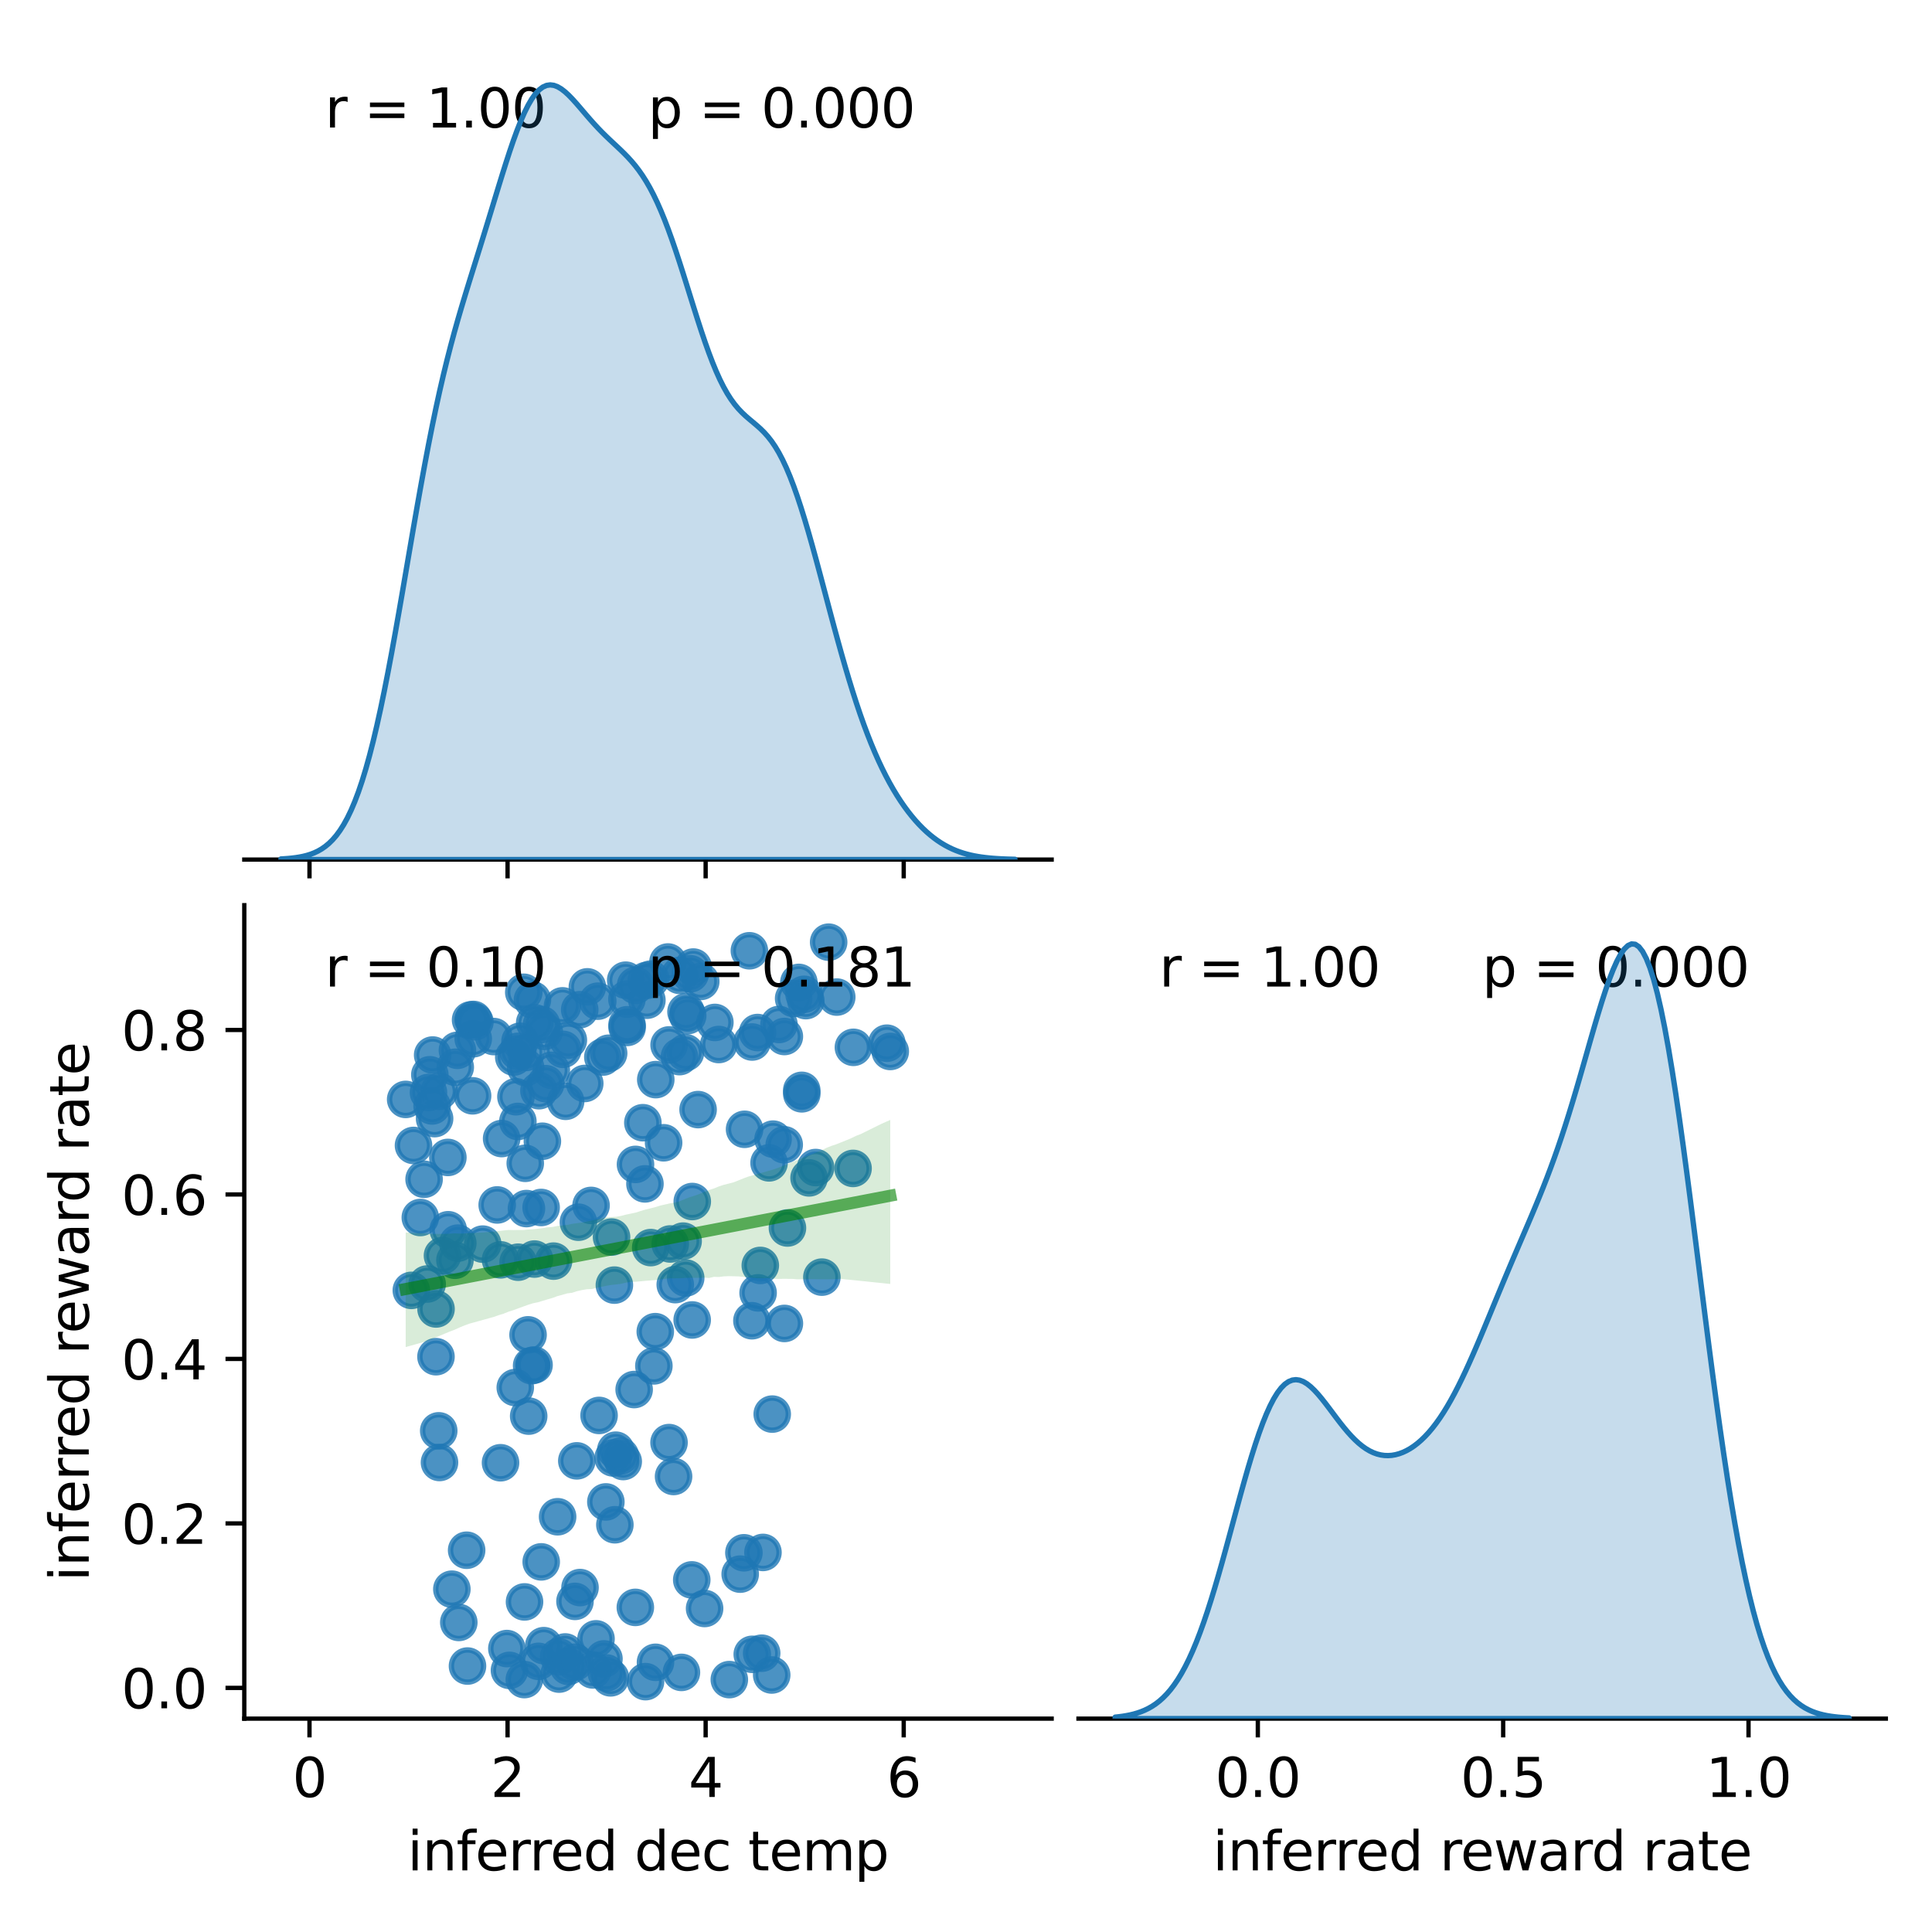 <?xml version="1.0" encoding="utf-8" standalone="no"?>
<!DOCTYPE svg PUBLIC "-//W3C//DTD SVG 1.1//EN"
  "http://www.w3.org/Graphics/SVG/1.1/DTD/svg11.dtd">
<svg xmlns:xlink="http://www.w3.org/1999/xlink" width="360pt" height="360pt" viewBox="0 0 360 360" xmlns="http://www.w3.org/2000/svg" version="1.1">
 <defs>
  <style type="text/css">*{stroke-linejoin: round; stroke-linecap: butt}</style>
 </defs>
 <g id="figure_1">
  <g id="patch_1">
   <path d="M 0 360 
L 360 360 
L 360 0 
L 0 0 
z
" style="fill: #ffffff"/>
  </g>
  <g id="axes_1">
   <g id="patch_2">
    <path d="M 45.52 160.17 
L 195.96 160.17 
L 195.96 8.6 
L 45.52 8.6 
z
" style="fill: #ffffff"/>
   </g>
   <g id="matplotlib.axis_1">
    <g id="xtick_1">
     <g id="line2d_1">
      <defs>
       <path id="m5ce9f1deb8" d="M 0 0 
L 0 3.5 
" style="stroke: #000000; stroke-width: 0.8"/>
      </defs>
      <g>
       <use xlink:href="#m5ce9f1deb8" x="57.67" y="160.17" style="stroke: #000000; stroke-width: 0.8"/>
      </g>
     </g>
    </g>
    <g id="xtick_2">
     <g id="line2d_2">
      <g>
       <use xlink:href="#m5ce9f1deb8" x="94.578" y="160.17" style="stroke: #000000; stroke-width: 0.8"/>
      </g>
     </g>
    </g>
    <g id="xtick_3">
     <g id="line2d_3">
      <g>
       <use xlink:href="#m5ce9f1deb8" x="131.486" y="160.17" style="stroke: #000000; stroke-width: 0.8"/>
      </g>
     </g>
    </g>
    <g id="xtick_4">
     <g id="line2d_4">
      <g>
       <use xlink:href="#m5ce9f1deb8" x="168.394" y="160.17" style="stroke: #000000; stroke-width: 0.8"/>
      </g>
     </g>
    </g>
   </g>
   <g id="patch_3">
    <path d="M 45.52 160.17 
L 195.96 160.17 
" style="fill: none; stroke: #000000; stroke-width: 0.8; stroke-linejoin: miter; stroke-linecap: square"/>
   </g>
   <g id="text_1">
    <!-- r = 1.00  -->
    <g transform="translate(60.564 23.757) scale(0.1 -0.1)">
     <defs>
      <path id="DejaVuSans-72" d="M 2631 2963 
Q 2534 3019 2420 3045 
Q 2306 3072 2169 3072 
Q 1681 3072 1420 2755 
Q 1159 2438 1159 1844 
L 1159 0 
L 581 0 
L 581 3500 
L 1159 3500 
L 1159 2956 
Q 1341 3275 1631 3429 
Q 1922 3584 2338 3584 
Q 2397 3584 2469 3576 
Q 2541 3569 2628 3553 
L 2631 2963 
z
" transform="scale(0.016)"/>
      <path id="DejaVuSans-20" transform="scale(0.016)"/>
      <path id="DejaVuSans-3d" d="M 678 2906 
L 4684 2906 
L 4684 2381 
L 678 2381 
L 678 2906 
z
M 678 1631 
L 4684 1631 
L 4684 1100 
L 678 1100 
L 678 1631 
z
" transform="scale(0.016)"/>
      <path id="DejaVuSans-31" d="M 794 531 
L 1825 531 
L 1825 4091 
L 703 3866 
L 703 4441 
L 1819 4666 
L 2450 4666 
L 2450 531 
L 3481 531 
L 3481 0 
L 794 0 
L 794 531 
z
" transform="scale(0.016)"/>
      <path id="DejaVuSans-2e" d="M 684 794 
L 1344 794 
L 1344 0 
L 684 0 
L 684 794 
z
" transform="scale(0.016)"/>
      <path id="DejaVuSans-30" d="M 2034 4250 
Q 1547 4250 1301 3770 
Q 1056 3291 1056 2328 
Q 1056 1369 1301 889 
Q 1547 409 2034 409 
Q 2525 409 2770 889 
Q 3016 1369 3016 2328 
Q 3016 3291 2770 3770 
Q 2525 4250 2034 4250 
z
M 2034 4750 
Q 2819 4750 3233 4129 
Q 3647 3509 3647 2328 
Q 3647 1150 3233 529 
Q 2819 -91 2034 -91 
Q 1250 -91 836 529 
Q 422 1150 422 2328 
Q 422 3509 836 4129 
Q 1250 4750 2034 4750 
z
" transform="scale(0.016)"/>
     </defs>
     <use xlink:href="#DejaVuSans-72"/>
     <use xlink:href="#DejaVuSans-20" transform="translate(41.113 0)"/>
     <use xlink:href="#DejaVuSans-3d" transform="translate(72.9 0)"/>
     <use xlink:href="#DejaVuSans-20" transform="translate(156.689 0)"/>
     <use xlink:href="#DejaVuSans-31" transform="translate(188.477 0)"/>
     <use xlink:href="#DejaVuSans-2e" transform="translate(252.1 0)"/>
     <use xlink:href="#DejaVuSans-30" transform="translate(283.887 0)"/>
     <use xlink:href="#DejaVuSans-30" transform="translate(347.51 0)"/>
     <use xlink:href="#DejaVuSans-20" transform="translate(411.133 0)"/>
    </g>
   </g>
   <g id="text_2">
    <!-- p = 0.000 -->
    <g transform="translate(120.74 23.757) scale(0.1 -0.1)">
     <defs>
      <path id="DejaVuSans-70" d="M 1159 525 
L 1159 -1331 
L 581 -1331 
L 581 3500 
L 1159 3500 
L 1159 2969 
Q 1341 3281 1617 3432 
Q 1894 3584 2278 3584 
Q 2916 3584 3314 3078 
Q 3713 2572 3713 1747 
Q 3713 922 3314 415 
Q 2916 -91 2278 -91 
Q 1894 -91 1617 61 
Q 1341 213 1159 525 
z
M 3116 1747 
Q 3116 2381 2855 2742 
Q 2594 3103 2138 3103 
Q 1681 3103 1420 2742 
Q 1159 2381 1159 1747 
Q 1159 1113 1420 752 
Q 1681 391 2138 391 
Q 2594 391 2855 752 
Q 3116 1113 3116 1747 
z
" transform="scale(0.016)"/>
     </defs>
     <use xlink:href="#DejaVuSans-70"/>
     <use xlink:href="#DejaVuSans-20" transform="translate(63.477 0)"/>
     <use xlink:href="#DejaVuSans-3d" transform="translate(95.264 0)"/>
     <use xlink:href="#DejaVuSans-20" transform="translate(179.053 0)"/>
     <use xlink:href="#DejaVuSans-30" transform="translate(210.84 0)"/>
     <use xlink:href="#DejaVuSans-2e" transform="translate(274.463 0)"/>
     <use xlink:href="#DejaVuSans-30" transform="translate(306.25 0)"/>
     <use xlink:href="#DejaVuSans-30" transform="translate(369.873 0)"/>
     <use xlink:href="#DejaVuSans-30" transform="translate(433.496 0)"/>
    </g>
   </g>
  </g>
  <g id="axes_2">
   <g id="patch_4">
    <path d="M 45.52 320.24 
L 195.96 320.24 
L 195.96 168.67 
L 45.52 168.67 
z
" style="fill: #ffffff"/>
   </g>
   <g id="PathCollection_1">
    <defs>
     <path id="m4dc3a94821" d="M 0 3 
C 0.796 3 1.559 2.684 2.121 2.121 
C 2.684 1.559 3 0.796 3 0 
C 3 -0.796 2.684 -1.559 2.121 -2.121 
C 1.559 -2.684 0.796 -3 0 -3 
C -0.796 -3 -1.559 -2.684 -2.121 -2.121 
C -2.684 -1.559 -3 -0.796 -3 0 
C -3 0.796 -2.684 1.559 -2.121 2.121 
C -1.559 2.684 -0.796 3 0 3 
z
" style="stroke: #1f77b4; stroke-opacity: 0.8"/>
    </defs>
    <g clip-path="url(#p8d723d4dd4)">
     <use xlink:href="#m4dc3a94821" x="140.149" y="194.164" style="fill: #1f77b4; fill-opacity: 0.8; stroke: #1f77b4; stroke-opacity: 0.8"/>
     <use xlink:href="#m4dc3a94821" x="114.737" y="270.221" style="fill: #1f77b4; fill-opacity: 0.8; stroke: #1f77b4; stroke-opacity: 0.8"/>
     <use xlink:href="#m4dc3a94821" x="93.47" y="212.153" style="fill: #1f77b4; fill-opacity: 0.8; stroke: #1f77b4; stroke-opacity: 0.8"/>
     <use xlink:href="#m4dc3a94821" x="102.726" y="199.44" style="fill: #1f77b4; fill-opacity: 0.8; stroke: #1f77b4; stroke-opacity: 0.8"/>
     <use xlink:href="#m4dc3a94821" x="80.512" y="206.078" style="fill: #1f77b4; fill-opacity: 0.8; stroke: #1f77b4; stroke-opacity: 0.8"/>
     <use xlink:href="#m4dc3a94821" x="108.022" y="188.147" style="fill: #1f77b4; fill-opacity: 0.8; stroke: #1f77b4; stroke-opacity: 0.8"/>
     <use xlink:href="#m4dc3a94821" x="118.386" y="299.513" style="fill: #1f77b4; fill-opacity: 0.8; stroke: #1f77b4; stroke-opacity: 0.8"/>
     <use xlink:href="#m4dc3a94821" x="110.137" y="224.616" style="fill: #1f77b4; fill-opacity: 0.8; stroke: #1f77b4; stroke-opacity: 0.8"/>
     <use xlink:href="#m4dc3a94821" x="138.741" y="210.43" style="fill: #1f77b4; fill-opacity: 0.8; stroke: #1f77b4; stroke-opacity: 0.8"/>
     <use xlink:href="#m4dc3a94821" x="89.947" y="231.824" style="fill: #1f77b4; fill-opacity: 0.8; stroke: #1f77b4; stroke-opacity: 0.8"/>
     <use xlink:href="#m4dc3a94821" x="138.615" y="289.338" style="fill: #1f77b4; fill-opacity: 0.8; stroke: #1f77b4; stroke-opacity: 0.8"/>
     <use xlink:href="#m4dc3a94821" x="149.4" y="203.818" style="fill: #1f77b4; fill-opacity: 0.8; stroke: #1f77b4; stroke-opacity: 0.8"/>
     <use xlink:href="#m4dc3a94821" x="137.923" y="293.317" style="fill: #1f77b4; fill-opacity: 0.8; stroke: #1f77b4; stroke-opacity: 0.8"/>
     <use xlink:href="#m4dc3a94821" x="78.32" y="226.866" style="fill: #1f77b4; fill-opacity: 0.8; stroke: #1f77b4; stroke-opacity: 0.8"/>
     <use xlink:href="#m4dc3a94821" x="145.149" y="190.9" style="fill: #1f77b4; fill-opacity: 0.8; stroke: #1f77b4; stroke-opacity: 0.8"/>
     <use xlink:href="#m4dc3a94821" x="84.83" y="198.865" style="fill: #1f77b4; fill-opacity: 0.8; stroke: #1f77b4; stroke-opacity: 0.8"/>
     <use xlink:href="#m4dc3a94821" x="159.02" y="195.155" style="fill: #1f77b4; fill-opacity: 0.8; stroke: #1f77b4; stroke-opacity: 0.8"/>
     <use xlink:href="#m4dc3a94821" x="153.144" y="237.976" style="fill: #1f77b4; fill-opacity: 0.8; stroke: #1f77b4; stroke-opacity: 0.8"/>
     <use xlink:href="#m4dc3a94821" x="118.165" y="258.923" style="fill: #1f77b4; fill-opacity: 0.8; stroke: #1f77b4; stroke-opacity: 0.8"/>
     <use xlink:href="#m4dc3a94821" x="128.899" y="294.39" style="fill: #1f77b4; fill-opacity: 0.8; stroke: #1f77b4; stroke-opacity: 0.8"/>
     <use xlink:href="#m4dc3a94821" x="104.909" y="195.53" style="fill: #1f77b4; fill-opacity: 0.8; stroke: #1f77b4; stroke-opacity: 0.8"/>
     <use xlink:href="#m4dc3a94821" x="81.238" y="252.803" style="fill: #1f77b4; fill-opacity: 0.8; stroke: #1f77b4; stroke-opacity: 0.8"/>
     <use xlink:href="#m4dc3a94821" x="125.509" y="275.12" style="fill: #1f77b4; fill-opacity: 0.8; stroke: #1f77b4; stroke-opacity: 0.8"/>
     <use xlink:href="#m4dc3a94821" x="100.832" y="224.996" style="fill: #1f77b4; fill-opacity: 0.8; stroke: #1f77b4; stroke-opacity: 0.8"/>
     <use xlink:href="#m4dc3a94821" x="113.955" y="230.511" style="fill: #1f77b4; fill-opacity: 0.8; stroke: #1f77b4; stroke-opacity: 0.8"/>
     <use xlink:href="#m4dc3a94821" x="165.889" y="195.924" style="fill: #1f77b4; fill-opacity: 0.8; stroke: #1f77b4; stroke-opacity: 0.8"/>
     <use xlink:href="#m4dc3a94821" x="141.927" y="308.049" style="fill: #1f77b4; fill-opacity: 0.8; stroke: #1f77b4; stroke-opacity: 0.8"/>
     <use xlink:href="#m4dc3a94821" x="121.253" y="232.471" style="fill: #1f77b4; fill-opacity: 0.8; stroke: #1f77b4; stroke-opacity: 0.8"/>
     <use xlink:href="#m4dc3a94821" x="130.079" y="206.759" style="fill: #1f77b4; fill-opacity: 0.8; stroke: #1f77b4; stroke-opacity: 0.8"/>
     <use xlink:href="#m4dc3a94821" x="129.182" y="180.195" style="fill: #1f77b4; fill-opacity: 0.8; stroke: #1f77b4; stroke-opacity: 0.8"/>
     <use xlink:href="#m4dc3a94821" x="151.979" y="217.555" style="fill: #1f77b4; fill-opacity: 0.8; stroke: #1f77b4; stroke-opacity: 0.8"/>
     <use xlink:href="#m4dc3a94821" x="154.406" y="175.56" style="fill: #1f77b4; fill-opacity: 0.8; stroke: #1f77b4; stroke-opacity: 0.8"/>
     <use xlink:href="#m4dc3a94821" x="133.926" y="194.631" style="fill: #1f77b4; fill-opacity: 0.8; stroke: #1f77b4; stroke-opacity: 0.8"/>
     <use xlink:href="#m4dc3a94821" x="124.676" y="194.707" style="fill: #1f77b4; fill-opacity: 0.8; stroke: #1f77b4; stroke-opacity: 0.8"/>
     <use xlink:href="#m4dc3a94821" x="82.45" y="233.967" style="fill: #1f77b4; fill-opacity: 0.8; stroke: #1f77b4; stroke-opacity: 0.8"/>
     <use xlink:href="#m4dc3a94821" x="87.687" y="190.047" style="fill: #1f77b4; fill-opacity: 0.8; stroke: #1f77b4; stroke-opacity: 0.8"/>
     <use xlink:href="#m4dc3a94821" x="105.308" y="307.818" style="fill: #1f77b4; fill-opacity: 0.8; stroke: #1f77b4; stroke-opacity: 0.8"/>
     <use xlink:href="#m4dc3a94821" x="93.269" y="234.755" style="fill: #1f77b4; fill-opacity: 0.8; stroke: #1f77b4; stroke-opacity: 0.8"/>
     <use xlink:href="#m4dc3a94821" x="98.094" y="225.2" style="fill: #1f77b4; fill-opacity: 0.8; stroke: #1f77b4; stroke-opacity: 0.8"/>
     <use xlink:href="#m4dc3a94821" x="107.139" y="298.394" style="fill: #1f77b4; fill-opacity: 0.8; stroke: #1f77b4; stroke-opacity: 0.8"/>
     <use xlink:href="#m4dc3a94821" x="139.639" y="177.161" style="fill: #1f77b4; fill-opacity: 0.8; stroke: #1f77b4; stroke-opacity: 0.8"/>
     <use xlink:href="#m4dc3a94821" x="104.178" y="311.944" style="fill: #1f77b4; fill-opacity: 0.8; stroke: #1f77b4; stroke-opacity: 0.8"/>
     <use xlink:href="#m4dc3a94821" x="92" y="193.146" style="fill: #1f77b4; fill-opacity: 0.8; stroke: #1f77b4; stroke-opacity: 0.8"/>
     <use xlink:href="#m4dc3a94821" x="97.874" y="216.765" style="fill: #1f77b4; fill-opacity: 0.8; stroke: #1f77b4; stroke-opacity: 0.8"/>
     <use xlink:href="#m4dc3a94821" x="87.11" y="310.443" style="fill: #1f77b4; fill-opacity: 0.8; stroke: #1f77b4; stroke-opacity: 0.8"/>
     <use xlink:href="#m4dc3a94821" x="107.774" y="227.74" style="fill: #1f77b4; fill-opacity: 0.8; stroke: #1f77b4; stroke-opacity: 0.8"/>
     <use xlink:href="#m4dc3a94821" x="126.612" y="196.886" style="fill: #1f77b4; fill-opacity: 0.8; stroke: #1f77b4; stroke-opacity: 0.8"/>
     <use xlink:href="#m4dc3a94821" x="80.619" y="196.589" style="fill: #1f77b4; fill-opacity: 0.8; stroke: #1f77b4; stroke-opacity: 0.8"/>
     <use xlink:href="#m4dc3a94821" x="123.655" y="212.939" style="fill: #1f77b4; fill-opacity: 0.8; stroke: #1f77b4; stroke-opacity: 0.8"/>
     <use xlink:href="#m4dc3a94821" x="88.059" y="204.191" style="fill: #1f77b4; fill-opacity: 0.8; stroke: #1f77b4; stroke-opacity: 0.8"/>
     <use xlink:href="#m4dc3a94821" x="77.05" y="213.439" style="fill: #1f77b4; fill-opacity: 0.8; stroke: #1f77b4; stroke-opacity: 0.8"/>
     <use xlink:href="#m4dc3a94821" x="104.813" y="187.425" style="fill: #1f77b4; fill-opacity: 0.8; stroke: #1f77b4; stroke-opacity: 0.8"/>
     <use xlink:href="#m4dc3a94821" x="128.977" y="245.955" style="fill: #1f77b4; fill-opacity: 0.8; stroke: #1f77b4; stroke-opacity: 0.8"/>
     <use xlink:href="#m4dc3a94821" x="81.895" y="272.513" style="fill: #1f77b4; fill-opacity: 0.8; stroke: #1f77b4; stroke-opacity: 0.8"/>
     <use xlink:href="#m4dc3a94821" x="103.903" y="282.625" style="fill: #1f77b4; fill-opacity: 0.8; stroke: #1f77b4; stroke-opacity: 0.8"/>
     <use xlink:href="#m4dc3a94821" x="85.489" y="302.319" style="fill: #1f77b4; fill-opacity: 0.8; stroke: #1f77b4; stroke-opacity: 0.8"/>
     <use xlink:href="#m4dc3a94821" x="127.723" y="196.143" style="fill: #1f77b4; fill-opacity: 0.8; stroke: #1f77b4; stroke-opacity: 0.8"/>
     <use xlink:href="#m4dc3a94821" x="80.981" y="208.438" style="fill: #1f77b4; fill-opacity: 0.8; stroke: #1f77b4; stroke-opacity: 0.8"/>
     <use xlink:href="#m4dc3a94821" x="94.446" y="307.185" style="fill: #1f77b4; fill-opacity: 0.8; stroke: #1f77b4; stroke-opacity: 0.8"/>
     <use xlink:href="#m4dc3a94821" x="116.858" y="191.449" style="fill: #1f77b4; fill-opacity: 0.8; stroke: #1f77b4; stroke-opacity: 0.8"/>
     <use xlink:href="#m4dc3a94821" x="80.095" y="200.269" style="fill: #1f77b4; fill-opacity: 0.8; stroke: #1f77b4; stroke-opacity: 0.8"/>
     <use xlink:href="#m4dc3a94821" x="105.397" y="205.214" style="fill: #1f77b4; fill-opacity: 0.8; stroke: #1f77b4; stroke-opacity: 0.8"/>
     <use xlink:href="#m4dc3a94821" x="92.646" y="224.523" style="fill: #1f77b4; fill-opacity: 0.8; stroke: #1f77b4; stroke-opacity: 0.8"/>
     <use xlink:href="#m4dc3a94821" x="125.824" y="239.369" style="fill: #1f77b4; fill-opacity: 0.8; stroke: #1f77b4; stroke-opacity: 0.8"/>
     <use xlink:href="#m4dc3a94821" x="79.598" y="239.258" style="fill: #1f77b4; fill-opacity: 0.8; stroke: #1f77b4; stroke-opacity: 0.8"/>
     <use xlink:href="#m4dc3a94821" x="84.771" y="234.832" style="fill: #1f77b4; fill-opacity: 0.8; stroke: #1f77b4; stroke-opacity: 0.8"/>
     <use xlink:href="#m4dc3a94821" x="114.247" y="271.667" style="fill: #1f77b4; fill-opacity: 0.8; stroke: #1f77b4; stroke-opacity: 0.8"/>
     <use xlink:href="#m4dc3a94821" x="116.841" y="190.956" style="fill: #1f77b4; fill-opacity: 0.8; stroke: #1f77b4; stroke-opacity: 0.8"/>
     <use xlink:href="#m4dc3a94821" x="101.695" y="201.927" style="fill: #1f77b4; fill-opacity: 0.8; stroke: #1f77b4; stroke-opacity: 0.8"/>
     <use xlink:href="#m4dc3a94821" x="99.633" y="190.582" style="fill: #1f77b4; fill-opacity: 0.8; stroke: #1f77b4; stroke-opacity: 0.8"/>
     <use xlink:href="#m4dc3a94821" x="101.066" y="212.654" style="fill: #1f77b4; fill-opacity: 0.8; stroke: #1f77b4; stroke-opacity: 0.8"/>
     <use xlink:href="#m4dc3a94821" x="135.9" y="312.971" style="fill: #1f77b4; fill-opacity: 0.8; stroke: #1f77b4; stroke-opacity: 0.8"/>
     <use xlink:href="#m4dc3a94821" x="124.664" y="268.806" style="fill: #1f77b4; fill-opacity: 0.8; stroke: #1f77b4; stroke-opacity: 0.8"/>
     <use xlink:href="#m4dc3a94821" x="97.947" y="198.936" style="fill: #1f77b4; fill-opacity: 0.8; stroke: #1f77b4; stroke-opacity: 0.8"/>
     <use xlink:href="#m4dc3a94821" x="111.382" y="186.557" style="fill: #1f77b4; fill-opacity: 0.8; stroke: #1f77b4; stroke-opacity: 0.8"/>
     <use xlink:href="#m4dc3a94821" x="165.252" y="194.384" style="fill: #1f77b4; fill-opacity: 0.8; stroke: #1f77b4; stroke-opacity: 0.8"/>
     <use xlink:href="#m4dc3a94821" x="142.168" y="289.273" style="fill: #1f77b4; fill-opacity: 0.8; stroke: #1f77b4; stroke-opacity: 0.8"/>
     <use xlink:href="#m4dc3a94821" x="116.13" y="272.336" style="fill: #1f77b4; fill-opacity: 0.8; stroke: #1f77b4; stroke-opacity: 0.8"/>
     <use xlink:href="#m4dc3a94821" x="111.629" y="263.746" style="fill: #1f77b4; fill-opacity: 0.8; stroke: #1f77b4; stroke-opacity: 0.8"/>
     <use xlink:href="#m4dc3a94821" x="141.261" y="240.909" style="fill: #1f77b4; fill-opacity: 0.8; stroke: #1f77b4; stroke-opacity: 0.8"/>
     <use xlink:href="#m4dc3a94821" x="100.847" y="291.033" style="fill: #1f77b4; fill-opacity: 0.8; stroke: #1f77b4; stroke-opacity: 0.8"/>
     <use xlink:href="#m4dc3a94821" x="140.172" y="308.258" style="fill: #1f77b4; fill-opacity: 0.8; stroke: #1f77b4; stroke-opacity: 0.8"/>
     <use xlink:href="#m4dc3a94821" x="112.983" y="311.731" style="fill: #1f77b4; fill-opacity: 0.8; stroke: #1f77b4; stroke-opacity: 0.8"/>
     <use xlink:href="#m4dc3a94821" x="146.129" y="213.312" style="fill: #1f77b4; fill-opacity: 0.8; stroke: #1f77b4; stroke-opacity: 0.8"/>
     <use xlink:href="#m4dc3a94821" x="99.512" y="254.345" style="fill: #1f77b4; fill-opacity: 0.8; stroke: #1f77b4; stroke-opacity: 0.8"/>
     <use xlink:href="#m4dc3a94821" x="111.061" y="305.373" style="fill: #1f77b4; fill-opacity: 0.8; stroke: #1f77b4; stroke-opacity: 0.8"/>
     <use xlink:href="#m4dc3a94821" x="133.207" y="190.518" style="fill: #1f77b4; fill-opacity: 0.8; stroke: #1f77b4; stroke-opacity: 0.8"/>
     <use xlink:href="#m4dc3a94821" x="143.303" y="216.684" style="fill: #1f77b4; fill-opacity: 0.8; stroke: #1f77b4; stroke-opacity: 0.8"/>
     <use xlink:href="#m4dc3a94821" x="88.496" y="190.393" style="fill: #1f77b4; fill-opacity: 0.8; stroke: #1f77b4; stroke-opacity: 0.8"/>
     <use xlink:href="#m4dc3a94821" x="126.977" y="311.626" style="fill: #1f77b4; fill-opacity: 0.8; stroke: #1f77b4; stroke-opacity: 0.8"/>
     <use xlink:href="#m4dc3a94821" x="97.738" y="298.494" style="fill: #1f77b4; fill-opacity: 0.8; stroke: #1f77b4; stroke-opacity: 0.8"/>
     <use xlink:href="#m4dc3a94821" x="100.911" y="190.911" style="fill: #1f77b4; fill-opacity: 0.8; stroke: #1f77b4; stroke-opacity: 0.8"/>
     <use xlink:href="#m4dc3a94821" x="143.795" y="312.11" style="fill: #1f77b4; fill-opacity: 0.8; stroke: #1f77b4; stroke-opacity: 0.8"/>
     <use xlink:href="#m4dc3a94821" x="150.755" y="219.483" style="fill: #1f77b4; fill-opacity: 0.8; stroke: #1f77b4; stroke-opacity: 0.8"/>
     <use xlink:href="#m4dc3a94821" x="122.192" y="201.174" style="fill: #1f77b4; fill-opacity: 0.8; stroke: #1f77b4; stroke-opacity: 0.8"/>
     <use xlink:href="#m4dc3a94821" x="127.77" y="238.136" style="fill: #1f77b4; fill-opacity: 0.8; stroke: #1f77b4; stroke-opacity: 0.8"/>
     <use xlink:href="#m4dc3a94821" x="148.855" y="183.057" style="fill: #1f77b4; fill-opacity: 0.8; stroke: #1f77b4; stroke-opacity: 0.8"/>
     <use xlink:href="#m4dc3a94821" x="99.211" y="186.314" style="fill: #1f77b4; fill-opacity: 0.8; stroke: #1f77b4; stroke-opacity: 0.8"/>
     <use xlink:href="#m4dc3a94821" x="81.75" y="266.614" style="fill: #1f77b4; fill-opacity: 0.8; stroke: #1f77b4; stroke-opacity: 0.8"/>
     <use xlink:href="#m4dc3a94821" x="96.014" y="258.548" style="fill: #1f77b4; fill-opacity: 0.8; stroke: #1f77b4; stroke-opacity: 0.8"/>
     <use xlink:href="#m4dc3a94821" x="155.917" y="185.789" style="fill: #1f77b4; fill-opacity: 0.8; stroke: #1f77b4; stroke-opacity: 0.8"/>
     <use xlink:href="#m4dc3a94821" x="131.292" y="299.716" style="fill: #1f77b4; fill-opacity: 0.8; stroke: #1f77b4; stroke-opacity: 0.8"/>
     <use xlink:href="#m4dc3a94821" x="98.396" y="248.73" style="fill: #1f77b4; fill-opacity: 0.8; stroke: #1f77b4; stroke-opacity: 0.8"/>
     <use xlink:href="#m4dc3a94821" x="140.107" y="246.102" style="fill: #1f77b4; fill-opacity: 0.8; stroke: #1f77b4; stroke-opacity: 0.8"/>
     <use xlink:href="#m4dc3a94821" x="128.622" y="181.452" style="fill: #1f77b4; fill-opacity: 0.8; stroke: #1f77b4; stroke-opacity: 0.8"/>
     <use xlink:href="#m4dc3a94821" x="96.493" y="195.9" style="fill: #1f77b4; fill-opacity: 0.8; stroke: #1f77b4; stroke-opacity: 0.8"/>
     <use xlink:href="#m4dc3a94821" x="108.078" y="295.821" style="fill: #1f77b4; fill-opacity: 0.8; stroke: #1f77b4; stroke-opacity: 0.8"/>
     <use xlink:href="#m4dc3a94821" x="121.84" y="254.515" style="fill: #1f77b4; fill-opacity: 0.8; stroke: #1f77b4; stroke-opacity: 0.8"/>
     <use xlink:href="#m4dc3a94821" x="97.598" y="184.895" style="fill: #1f77b4; fill-opacity: 0.8; stroke: #1f77b4; stroke-opacity: 0.8"/>
     <use xlink:href="#m4dc3a94821" x="146.73" y="228.816" style="fill: #1f77b4; fill-opacity: 0.8; stroke: #1f77b4; stroke-opacity: 0.8"/>
     <use xlink:href="#m4dc3a94821" x="124.889" y="231.795" style="fill: #1f77b4; fill-opacity: 0.8; stroke: #1f77b4; stroke-opacity: 0.8"/>
     <use xlink:href="#m4dc3a94821" x="99.061" y="254.479" style="fill: #1f77b4; fill-opacity: 0.8; stroke: #1f77b4; stroke-opacity: 0.8"/>
     <use xlink:href="#m4dc3a94821" x="120.177" y="220.599" style="fill: #1f77b4; fill-opacity: 0.8; stroke: #1f77b4; stroke-opacity: 0.8"/>
     <use xlink:href="#m4dc3a94821" x="158.954" y="217.719" style="fill: #1f77b4; fill-opacity: 0.8; stroke: #1f77b4; stroke-opacity: 0.8"/>
     <use xlink:href="#m4dc3a94821" x="95.732" y="196.966" style="fill: #1f77b4; fill-opacity: 0.8; stroke: #1f77b4; stroke-opacity: 0.8"/>
     <use xlink:href="#m4dc3a94821" x="149.827" y="185.279" style="fill: #1f77b4; fill-opacity: 0.8; stroke: #1f77b4; stroke-opacity: 0.8"/>
     <use xlink:href="#m4dc3a94821" x="76.645" y="240.444" style="fill: #1f77b4; fill-opacity: 0.8; stroke: #1f77b4; stroke-opacity: 0.8"/>
     <use xlink:href="#m4dc3a94821" x="113.77" y="312.644" style="fill: #1f77b4; fill-opacity: 0.8; stroke: #1f77b4; stroke-opacity: 0.8"/>
     <use xlink:href="#m4dc3a94821" x="101.322" y="306.644" style="fill: #1f77b4; fill-opacity: 0.8; stroke: #1f77b4; stroke-opacity: 0.8"/>
     <use xlink:href="#m4dc3a94821" x="88.183" y="193.558" style="fill: #1f77b4; fill-opacity: 0.8; stroke: #1f77b4; stroke-opacity: 0.8"/>
     <use xlink:href="#m4dc3a94821" x="146.154" y="193.137" style="fill: #1f77b4; fill-opacity: 0.8; stroke: #1f77b4; stroke-opacity: 0.8"/>
     <use xlink:href="#m4dc3a94821" x="110.486" y="311.171" style="fill: #1f77b4; fill-opacity: 0.8; stroke: #1f77b4; stroke-opacity: 0.8"/>
     <use xlink:href="#m4dc3a94821" x="149.394" y="203.17" style="fill: #1f77b4; fill-opacity: 0.8; stroke: #1f77b4; stroke-opacity: 0.8"/>
     <use xlink:href="#m4dc3a94821" x="118.415" y="216.972" style="fill: #1f77b4; fill-opacity: 0.8; stroke: #1f77b4; stroke-opacity: 0.8"/>
     <use xlink:href="#m4dc3a94821" x="144.048" y="212.26" style="fill: #1f77b4; fill-opacity: 0.8; stroke: #1f77b4; stroke-opacity: 0.8"/>
     <use xlink:href="#m4dc3a94821" x="83.454" y="215.673" style="fill: #1f77b4; fill-opacity: 0.8; stroke: #1f77b4; stroke-opacity: 0.8"/>
     <use xlink:href="#m4dc3a94821" x="79.842" y="203.566" style="fill: #1f77b4; fill-opacity: 0.8; stroke: #1f77b4; stroke-opacity: 0.8"/>
     <use xlink:href="#m4dc3a94821" x="113.41" y="196.255" style="fill: #1f77b4; fill-opacity: 0.8; stroke: #1f77b4; stroke-opacity: 0.8"/>
     <use xlink:href="#m4dc3a94821" x="112.894" y="279.861" style="fill: #1f77b4; fill-opacity: 0.8; stroke: #1f77b4; stroke-opacity: 0.8"/>
     <use xlink:href="#m4dc3a94821" x="150.154" y="186.456" style="fill: #1f77b4; fill-opacity: 0.8; stroke: #1f77b4; stroke-opacity: 0.8"/>
     <use xlink:href="#m4dc3a94821" x="120.543" y="186.376" style="fill: #1f77b4; fill-opacity: 0.8; stroke: #1f77b4; stroke-opacity: 0.8"/>
     <use xlink:href="#m4dc3a94821" x="118.431" y="183.61" style="fill: #1f77b4; fill-opacity: 0.8; stroke: #1f77b4; stroke-opacity: 0.8"/>
     <use xlink:href="#m4dc3a94821" x="96.497" y="208.967" style="fill: #1f77b4; fill-opacity: 0.8; stroke: #1f77b4; stroke-opacity: 0.8"/>
     <use xlink:href="#m4dc3a94821" x="85.302" y="231.643" style="fill: #1f77b4; fill-opacity: 0.8; stroke: #1f77b4; stroke-opacity: 0.8"/>
     <use xlink:href="#m4dc3a94821" x="122.141" y="309.746" style="fill: #1f77b4; fill-opacity: 0.8; stroke: #1f77b4; stroke-opacity: 0.8"/>
     <use xlink:href="#m4dc3a94821" x="105.903" y="310.516" style="fill: #1f77b4; fill-opacity: 0.8; stroke: #1f77b4; stroke-opacity: 0.8"/>
     <use xlink:href="#m4dc3a94821" x="75.591" y="204.862" style="fill: #1f77b4; fill-opacity: 0.8; stroke: #1f77b4; stroke-opacity: 0.8"/>
     <use xlink:href="#m4dc3a94821" x="103.142" y="234.993" style="fill: #1f77b4; fill-opacity: 0.8; stroke: #1f77b4; stroke-opacity: 0.8"/>
     <use xlink:href="#m4dc3a94821" x="96.897" y="194.025" style="fill: #1f77b4; fill-opacity: 0.8; stroke: #1f77b4; stroke-opacity: 0.8"/>
     <use xlink:href="#m4dc3a94821" x="121.265" y="182.444" style="fill: #1f77b4; fill-opacity: 0.8; stroke: #1f77b4; stroke-opacity: 0.8"/>
     <use xlink:href="#m4dc3a94821" x="146.161" y="246.604" style="fill: #1f77b4; fill-opacity: 0.8; stroke: #1f77b4; stroke-opacity: 0.8"/>
     <use xlink:href="#m4dc3a94821" x="120.287" y="313.35" style="fill: #1f77b4; fill-opacity: 0.8; stroke: #1f77b4; stroke-opacity: 0.8"/>
     <use xlink:href="#m4dc3a94821" x="128.995" y="223.887" style="fill: #1f77b4; fill-opacity: 0.8; stroke: #1f77b4; stroke-opacity: 0.8"/>
     <use xlink:href="#m4dc3a94821" x="120.425" y="182.698" style="fill: #1f77b4; fill-opacity: 0.8; stroke: #1f77b4; stroke-opacity: 0.8"/>
     <use xlink:href="#m4dc3a94821" x="119.786" y="209.201" style="fill: #1f77b4; fill-opacity: 0.8; stroke: #1f77b4; stroke-opacity: 0.8"/>
     <use xlink:href="#m4dc3a94821" x="83.52" y="229.144" style="fill: #1f77b4; fill-opacity: 0.8; stroke: #1f77b4; stroke-opacity: 0.8"/>
     <use xlink:href="#m4dc3a94821" x="98.513" y="263.872" style="fill: #1f77b4; fill-opacity: 0.8; stroke: #1f77b4; stroke-opacity: 0.8"/>
     <use xlink:href="#m4dc3a94821" x="88.227" y="189.96" style="fill: #1f77b4; fill-opacity: 0.8; stroke: #1f77b4; stroke-opacity: 0.8"/>
     <use xlink:href="#m4dc3a94821" x="112.331" y="196.97" style="fill: #1f77b4; fill-opacity: 0.8; stroke: #1f77b4; stroke-opacity: 0.8"/>
     <use xlink:href="#m4dc3a94821" x="143.892" y="263.497" style="fill: #1f77b4; fill-opacity: 0.8; stroke: #1f77b4; stroke-opacity: 0.8"/>
     <use xlink:href="#m4dc3a94821" x="104.1" y="308.71" style="fill: #1f77b4; fill-opacity: 0.8; stroke: #1f77b4; stroke-opacity: 0.8"/>
     <use xlink:href="#m4dc3a94821" x="114.482" y="239.463" style="fill: #1f77b4; fill-opacity: 0.8; stroke: #1f77b4; stroke-opacity: 0.8"/>
     <use xlink:href="#m4dc3a94821" x="128.144" y="189.245" style="fill: #1f77b4; fill-opacity: 0.8; stroke: #1f77b4; stroke-opacity: 0.8"/>
     <use xlink:href="#m4dc3a94821" x="98.026" y="196.111" style="fill: #1f77b4; fill-opacity: 0.8; stroke: #1f77b4; stroke-opacity: 0.8"/>
     <use xlink:href="#m4dc3a94821" x="100.332" y="309.568" style="fill: #1f77b4; fill-opacity: 0.8; stroke: #1f77b4; stroke-opacity: 0.8"/>
     <use xlink:href="#m4dc3a94821" x="141.672" y="235.796" style="fill: #1f77b4; fill-opacity: 0.8; stroke: #1f77b4; stroke-opacity: 0.8"/>
     <use xlink:href="#m4dc3a94821" x="93.268" y="272.563" style="fill: #1f77b4; fill-opacity: 0.8; stroke: #1f77b4; stroke-opacity: 0.8"/>
     <use xlink:href="#m4dc3a94821" x="99.589" y="234.607" style="fill: #1f77b4; fill-opacity: 0.8; stroke: #1f77b4; stroke-opacity: 0.8"/>
     <use xlink:href="#m4dc3a94821" x="107.48" y="272.209" style="fill: #1f77b4; fill-opacity: 0.8; stroke: #1f77b4; stroke-opacity: 0.8"/>
     <use xlink:href="#m4dc3a94821" x="97.704" y="312.965" style="fill: #1f77b4; fill-opacity: 0.8; stroke: #1f77b4; stroke-opacity: 0.8"/>
     <use xlink:href="#m4dc3a94821" x="105.905" y="193.815" style="fill: #1f77b4; fill-opacity: 0.8; stroke: #1f77b4; stroke-opacity: 0.8"/>
     <use xlink:href="#m4dc3a94821" x="114.572" y="284.117" style="fill: #1f77b4; fill-opacity: 0.8; stroke: #1f77b4; stroke-opacity: 0.8"/>
     <use xlink:href="#m4dc3a94821" x="130.576" y="182.877" style="fill: #1f77b4; fill-opacity: 0.8; stroke: #1f77b4; stroke-opacity: 0.8"/>
     <use xlink:href="#m4dc3a94821" x="122.101" y="248.137" style="fill: #1f77b4; fill-opacity: 0.8; stroke: #1f77b4; stroke-opacity: 0.8"/>
     <use xlink:href="#m4dc3a94821" x="101.412" y="192.178" style="fill: #1f77b4; fill-opacity: 0.8; stroke: #1f77b4; stroke-opacity: 0.8"/>
     <use xlink:href="#m4dc3a94821" x="108.96" y="201.888" style="fill: #1f77b4; fill-opacity: 0.8; stroke: #1f77b4; stroke-opacity: 0.8"/>
     <use xlink:href="#m4dc3a94821" x="116.819" y="186.173" style="fill: #1f77b4; fill-opacity: 0.8; stroke: #1f77b4; stroke-opacity: 0.8"/>
     <use xlink:href="#m4dc3a94821" x="86.952" y="288.863" style="fill: #1f77b4; fill-opacity: 0.8; stroke: #1f77b4; stroke-opacity: 0.8"/>
     <use xlink:href="#m4dc3a94821" x="126.642" y="181.748" style="fill: #1f77b4; fill-opacity: 0.8; stroke: #1f77b4; stroke-opacity: 0.8"/>
     <use xlink:href="#m4dc3a94821" x="85.234" y="195.709" style="fill: #1f77b4; fill-opacity: 0.8; stroke: #1f77b4; stroke-opacity: 0.8"/>
     <use xlink:href="#m4dc3a94821" x="127.289" y="231.264" style="fill: #1f77b4; fill-opacity: 0.8; stroke: #1f77b4; stroke-opacity: 0.8"/>
     <use xlink:href="#m4dc3a94821" x="96.543" y="235.191" style="fill: #1f77b4; fill-opacity: 0.8; stroke: #1f77b4; stroke-opacity: 0.8"/>
     <use xlink:href="#m4dc3a94821" x="96.136" y="204.361" style="fill: #1f77b4; fill-opacity: 0.8; stroke: #1f77b4; stroke-opacity: 0.8"/>
     <use xlink:href="#m4dc3a94821" x="100.426" y="203.238" style="fill: #1f77b4; fill-opacity: 0.8; stroke: #1f77b4; stroke-opacity: 0.8"/>
     <use xlink:href="#m4dc3a94821" x="109.448" y="183.886" style="fill: #1f77b4; fill-opacity: 0.8; stroke: #1f77b4; stroke-opacity: 0.8"/>
     <use xlink:href="#m4dc3a94821" x="81.858" y="203.352" style="fill: #1f77b4; fill-opacity: 0.8; stroke: #1f77b4; stroke-opacity: 0.8"/>
     <use xlink:href="#m4dc3a94821" x="115.62" y="271.325" style="fill: #1f77b4; fill-opacity: 0.8; stroke: #1f77b4; stroke-opacity: 0.8"/>
     <use xlink:href="#m4dc3a94821" x="79.023" y="219.741" style="fill: #1f77b4; fill-opacity: 0.8; stroke: #1f77b4; stroke-opacity: 0.8"/>
     <use xlink:href="#m4dc3a94821" x="112.539" y="309.113" style="fill: #1f77b4; fill-opacity: 0.8; stroke: #1f77b4; stroke-opacity: 0.8"/>
     <use xlink:href="#m4dc3a94821" x="81.248" y="243.904" style="fill: #1f77b4; fill-opacity: 0.8; stroke: #1f77b4; stroke-opacity: 0.8"/>
     <use xlink:href="#m4dc3a94821" x="147.882" y="186.055" style="fill: #1f77b4; fill-opacity: 0.8; stroke: #1f77b4; stroke-opacity: 0.8"/>
     <use xlink:href="#m4dc3a94821" x="94.931" y="311.253" style="fill: #1f77b4; fill-opacity: 0.8; stroke: #1f77b4; stroke-opacity: 0.8"/>
     <use xlink:href="#m4dc3a94821" x="127.823" y="188.528" style="fill: #1f77b4; fill-opacity: 0.8; stroke: #1f77b4; stroke-opacity: 0.8"/>
     <use xlink:href="#m4dc3a94821" x="124.467" y="179.253" style="fill: #1f77b4; fill-opacity: 0.8; stroke: #1f77b4; stroke-opacity: 0.8"/>
     <use xlink:href="#m4dc3a94821" x="141.161" y="192.398" style="fill: #1f77b4; fill-opacity: 0.8; stroke: #1f77b4; stroke-opacity: 0.8"/>
     <use xlink:href="#m4dc3a94821" x="116.592" y="182.643" style="fill: #1f77b4; fill-opacity: 0.8; stroke: #1f77b4; stroke-opacity: 0.8"/>
     <use xlink:href="#m4dc3a94821" x="107.123" y="309.725" style="fill: #1f77b4; fill-opacity: 0.8; stroke: #1f77b4; stroke-opacity: 0.8"/>
     <use xlink:href="#m4dc3a94821" x="84.197" y="296.121" style="fill: #1f77b4; fill-opacity: 0.8; stroke: #1f77b4; stroke-opacity: 0.8"/>
    </g>
   </g>
   <g id="FillBetweenPolyCollection_1">
    <path d="M 75.591 229.654 
L 75.591 251.007 
L 76.503 250.751 
L 77.415 250.496 
L 78.327 250.24 
L 79.239 249.984 
L 80.151 249.636 
L 81.063 249.259 
L 81.975 248.881 
L 82.887 248.502 
L 83.8 248.12 
L 84.712 247.778 
L 85.624 247.363 
L 86.536 246.986 
L 87.448 246.651 
L 88.36 246.401 
L 89.272 246.15 
L 90.184 245.897 
L 91.096 245.639 
L 92.009 245.392 
L 92.921 245.064 
L 93.833 244.788 
L 94.745 244.419 
L 95.657 244.131 
L 96.569 243.791 
L 97.481 243.466 
L 98.393 243.133 
L 99.305 242.847 
L 100.218 242.66 
L 101.13 242.392 
L 102.042 242.112 
L 102.954 241.852 
L 103.866 241.515 
L 104.778 241.27 
L 105.69 241.003 
L 106.602 240.894 
L 107.514 240.594 
L 108.427 240.389 
L 109.339 240.235 
L 110.251 240.194 
L 111.163 239.968 
L 112.075 239.779 
L 112.987 239.589 
L 113.899 239.431 
L 114.811 239.335 
L 115.723 239.226 
L 116.636 239.001 
L 117.548 238.853 
L 118.46 238.836 
L 119.372 238.755 
L 120.284 238.664 
L 121.196 238.59 
L 122.108 238.527 
L 123.02 238.406 
L 123.932 238.278 
L 124.844 238.197 
L 125.757 238.203 
L 126.669 238.187 
L 127.581 238.131 
L 128.493 238.096 
L 129.405 238.106 
L 130.317 238.114 
L 131.229 238.068 
L 132.141 238.135 
L 133.053 237.917 
L 133.966 237.951 
L 134.878 237.83 
L 135.79 237.795 
L 136.702 237.811 
L 137.614 237.841 
L 138.526 237.93 
L 139.438 238.02 
L 140.35 238.11 
L 141.262 238.198 
L 142.175 238.192 
L 143.087 238.161 
L 143.999 238.267 
L 144.911 238.311 
L 145.823 238.294 
L 146.735 238.296 
L 147.647 238.307 
L 148.559 238.38 
L 149.471 238.372 
L 150.384 238.346 
L 151.296 238.344 
L 152.208 238.358 
L 153.12 238.369 
L 154.032 238.378 
L 154.944 238.359 
L 155.856 238.323 
L 156.768 238.305 
L 157.68 238.407 
L 158.593 238.491 
L 159.505 238.585 
L 160.417 238.679 
L 161.329 238.774 
L 162.241 238.868 
L 163.153 238.963 
L 164.065 239.057 
L 164.977 239.152 
L 165.889 239.245 
L 165.889 208.683 
L 165.889 208.683 
L 164.977 209.083 
L 164.065 209.498 
L 163.153 209.948 
L 162.241 210.399 
L 161.329 210.85 
L 160.417 211.302 
L 159.505 211.656 
L 158.593 212.099 
L 157.68 212.476 
L 156.768 212.845 
L 155.856 213.215 
L 154.944 213.512 
L 154.032 213.876 
L 153.12 214.324 
L 152.208 214.694 
L 151.296 215.063 
L 150.384 215.43 
L 149.471 215.8 
L 148.559 216.17 
L 147.647 216.537 
L 146.735 216.904 
L 145.823 217.27 
L 144.911 217.637 
L 143.999 217.946 
L 143.087 218.206 
L 142.175 218.465 
L 141.262 218.713 
L 140.35 218.983 
L 139.438 219.239 
L 138.526 219.575 
L 137.614 219.946 
L 136.702 220.305 
L 135.79 220.545 
L 134.878 220.772 
L 133.966 221.066 
L 133.053 221.444 
L 132.141 221.745 
L 131.229 222.085 
L 130.317 222.48 
L 129.405 222.803 
L 128.493 223.092 
L 127.581 223.448 
L 126.669 223.83 
L 125.757 224.079 
L 124.844 224.229 
L 123.932 224.439 
L 123.02 224.638 
L 122.108 224.93 
L 121.196 225.161 
L 120.284 225.383 
L 119.372 225.649 
L 118.46 225.946 
L 117.548 226.138 
L 116.636 226.329 
L 115.723 226.566 
L 114.811 226.732 
L 113.899 226.779 
L 112.987 226.861 
L 112.075 227.047 
L 111.163 227.238 
L 110.251 227.428 
L 109.339 227.616 
L 108.427 227.805 
L 107.514 227.924 
L 106.602 228.049 
L 105.69 228.236 
L 104.778 228.339 
L 103.866 228.436 
L 102.954 228.626 
L 102.042 228.696 
L 101.13 228.854 
L 100.218 228.962 
L 99.305 229.049 
L 98.393 229.102 
L 97.481 229.199 
L 96.569 229.186 
L 95.657 229.206 
L 94.745 229.184 
L 93.833 229.276 
L 92.921 229.385 
L 92.009 229.509 
L 91.096 229.554 
L 90.184 229.644 
L 89.272 229.695 
L 88.36 229.747 
L 87.448 229.765 
L 86.536 229.847 
L 85.624 229.864 
L 84.712 229.819 
L 83.8 229.886 
L 82.887 229.917 
L 81.975 229.921 
L 81.063 229.936 
L 80.151 229.889 
L 79.239 229.84 
L 78.327 229.8 
L 77.415 229.798 
L 76.503 229.701 
L 75.591 229.654 
z
" clip-path="url(#p8d723d4dd4)" style="fill: #008000; fill-opacity: 0.15"/>
   </g>
   <g id="matplotlib.axis_2">
    <g id="xtick_5">
     <g id="line2d_5">
      <g>
       <use xlink:href="#m5ce9f1deb8" x="57.67" y="320.24" style="stroke: #000000; stroke-width: 0.8"/>
      </g>
     </g>
     <g id="text_3">
      <!-- 0 -->
      <g transform="translate(54.488 334.838) scale(0.1 -0.1)">
       <use xlink:href="#DejaVuSans-30"/>
      </g>
     </g>
    </g>
    <g id="xtick_6">
     <g id="line2d_6">
      <g>
       <use xlink:href="#m5ce9f1deb8" x="94.578" y="320.24" style="stroke: #000000; stroke-width: 0.8"/>
      </g>
     </g>
     <g id="text_4">
      <!-- 2 -->
      <g transform="translate(91.396 334.838) scale(0.1 -0.1)">
       <defs>
        <path id="DejaVuSans-32" d="M 1228 531 
L 3431 531 
L 3431 0 
L 469 0 
L 469 531 
Q 828 903 1448 1529 
Q 2069 2156 2228 2338 
Q 2531 2678 2651 2914 
Q 2772 3150 2772 3378 
Q 2772 3750 2511 3984 
Q 2250 4219 1831 4219 
Q 1534 4219 1204 4116 
Q 875 4013 500 3803 
L 500 4441 
Q 881 4594 1212 4672 
Q 1544 4750 1819 4750 
Q 2544 4750 2975 4387 
Q 3406 4025 3406 3419 
Q 3406 3131 3298 2873 
Q 3191 2616 2906 2266 
Q 2828 2175 2409 1742 
Q 1991 1309 1228 531 
z
" transform="scale(0.016)"/>
       </defs>
       <use xlink:href="#DejaVuSans-32"/>
      </g>
     </g>
    </g>
    <g id="xtick_7">
     <g id="line2d_7">
      <g>
       <use xlink:href="#m5ce9f1deb8" x="131.486" y="320.24" style="stroke: #000000; stroke-width: 0.8"/>
      </g>
     </g>
     <g id="text_5">
      <!-- 4 -->
      <g transform="translate(128.305 334.838) scale(0.1 -0.1)">
       <defs>
        <path id="DejaVuSans-34" d="M 2419 4116 
L 825 1625 
L 2419 1625 
L 2419 4116 
z
M 2253 4666 
L 3047 4666 
L 3047 1625 
L 3713 1625 
L 3713 1100 
L 3047 1100 
L 3047 0 
L 2419 0 
L 2419 1100 
L 313 1100 
L 313 1709 
L 2253 4666 
z
" transform="scale(0.016)"/>
       </defs>
       <use xlink:href="#DejaVuSans-34"/>
      </g>
     </g>
    </g>
    <g id="xtick_8">
     <g id="line2d_8">
      <g>
       <use xlink:href="#m5ce9f1deb8" x="168.394" y="320.24" style="stroke: #000000; stroke-width: 0.8"/>
      </g>
     </g>
     <g id="text_6">
      <!-- 6 -->
      <g transform="translate(165.213 334.838) scale(0.1 -0.1)">
       <defs>
        <path id="DejaVuSans-36" d="M 2113 2584 
Q 1688 2584 1439 2293 
Q 1191 2003 1191 1497 
Q 1191 994 1439 701 
Q 1688 409 2113 409 
Q 2538 409 2786 701 
Q 3034 994 3034 1497 
Q 3034 2003 2786 2293 
Q 2538 2584 2113 2584 
z
M 3366 4563 
L 3366 3988 
Q 3128 4100 2886 4159 
Q 2644 4219 2406 4219 
Q 1781 4219 1451 3797 
Q 1122 3375 1075 2522 
Q 1259 2794 1537 2939 
Q 1816 3084 2150 3084 
Q 2853 3084 3261 2657 
Q 3669 2231 3669 1497 
Q 3669 778 3244 343 
Q 2819 -91 2113 -91 
Q 1303 -91 875 529 
Q 447 1150 447 2328 
Q 447 3434 972 4092 
Q 1497 4750 2381 4750 
Q 2619 4750 2861 4703 
Q 3103 4656 3366 4563 
z
" transform="scale(0.016)"/>
       </defs>
       <use xlink:href="#DejaVuSans-36"/>
      </g>
     </g>
    </g>
    <g id="text_7">
     <!-- inferred dec temp -->
     <g transform="translate(75.924 348.517) scale(0.1 -0.1)">
      <defs>
       <path id="DejaVuSans-69" d="M 603 3500 
L 1178 3500 
L 1178 0 
L 603 0 
L 603 3500 
z
M 603 4863 
L 1178 4863 
L 1178 4134 
L 603 4134 
L 603 4863 
z
" transform="scale(0.016)"/>
       <path id="DejaVuSans-6e" d="M 3513 2113 
L 3513 0 
L 2938 0 
L 2938 2094 
Q 2938 2591 2744 2837 
Q 2550 3084 2163 3084 
Q 1697 3084 1428 2787 
Q 1159 2491 1159 1978 
L 1159 0 
L 581 0 
L 581 3500 
L 1159 3500 
L 1159 2956 
Q 1366 3272 1645 3428 
Q 1925 3584 2291 3584 
Q 2894 3584 3203 3211 
Q 3513 2838 3513 2113 
z
" transform="scale(0.016)"/>
       <path id="DejaVuSans-66" d="M 2375 4863 
L 2375 4384 
L 1825 4384 
Q 1516 4384 1395 4259 
Q 1275 4134 1275 3809 
L 1275 3500 
L 2222 3500 
L 2222 3053 
L 1275 3053 
L 1275 0 
L 697 0 
L 697 3053 
L 147 3053 
L 147 3500 
L 697 3500 
L 697 3744 
Q 697 4328 969 4595 
Q 1241 4863 1831 4863 
L 2375 4863 
z
" transform="scale(0.016)"/>
       <path id="DejaVuSans-65" d="M 3597 1894 
L 3597 1613 
L 953 1613 
Q 991 1019 1311 708 
Q 1631 397 2203 397 
Q 2534 397 2845 478 
Q 3156 559 3463 722 
L 3463 178 
Q 3153 47 2828 -22 
Q 2503 -91 2169 -91 
Q 1331 -91 842 396 
Q 353 884 353 1716 
Q 353 2575 817 3079 
Q 1281 3584 2069 3584 
Q 2775 3584 3186 3129 
Q 3597 2675 3597 1894 
z
M 3022 2063 
Q 3016 2534 2758 2815 
Q 2500 3097 2075 3097 
Q 1594 3097 1305 2825 
Q 1016 2553 972 2059 
L 3022 2063 
z
" transform="scale(0.016)"/>
       <path id="DejaVuSans-64" d="M 2906 2969 
L 2906 4863 
L 3481 4863 
L 3481 0 
L 2906 0 
L 2906 525 
Q 2725 213 2448 61 
Q 2172 -91 1784 -91 
Q 1150 -91 751 415 
Q 353 922 353 1747 
Q 353 2572 751 3078 
Q 1150 3584 1784 3584 
Q 2172 3584 2448 3432 
Q 2725 3281 2906 2969 
z
M 947 1747 
Q 947 1113 1208 752 
Q 1469 391 1925 391 
Q 2381 391 2643 752 
Q 2906 1113 2906 1747 
Q 2906 2381 2643 2742 
Q 2381 3103 1925 3103 
Q 1469 3103 1208 2742 
Q 947 2381 947 1747 
z
" transform="scale(0.016)"/>
       <path id="DejaVuSans-63" d="M 3122 3366 
L 3122 2828 
Q 2878 2963 2633 3030 
Q 2388 3097 2138 3097 
Q 1578 3097 1268 2742 
Q 959 2388 959 1747 
Q 959 1106 1268 751 
Q 1578 397 2138 397 
Q 2388 397 2633 464 
Q 2878 531 3122 666 
L 3122 134 
Q 2881 22 2623 -34 
Q 2366 -91 2075 -91 
Q 1284 -91 818 406 
Q 353 903 353 1747 
Q 353 2603 823 3093 
Q 1294 3584 2113 3584 
Q 2378 3584 2631 3529 
Q 2884 3475 3122 3366 
z
" transform="scale(0.016)"/>
       <path id="DejaVuSans-74" d="M 1172 4494 
L 1172 3500 
L 2356 3500 
L 2356 3053 
L 1172 3053 
L 1172 1153 
Q 1172 725 1289 603 
Q 1406 481 1766 481 
L 2356 481 
L 2356 0 
L 1766 0 
Q 1100 0 847 248 
Q 594 497 594 1153 
L 594 3053 
L 172 3053 
L 172 3500 
L 594 3500 
L 594 4494 
L 1172 4494 
z
" transform="scale(0.016)"/>
       <path id="DejaVuSans-6d" d="M 3328 2828 
Q 3544 3216 3844 3400 
Q 4144 3584 4550 3584 
Q 5097 3584 5394 3201 
Q 5691 2819 5691 2113 
L 5691 0 
L 5113 0 
L 5113 2094 
Q 5113 2597 4934 2840 
Q 4756 3084 4391 3084 
Q 3944 3084 3684 2787 
Q 3425 2491 3425 1978 
L 3425 0 
L 2847 0 
L 2847 2094 
Q 2847 2600 2669 2842 
Q 2491 3084 2119 3084 
Q 1678 3084 1418 2786 
Q 1159 2488 1159 1978 
L 1159 0 
L 581 0 
L 581 3500 
L 1159 3500 
L 1159 2956 
Q 1356 3278 1631 3431 
Q 1906 3584 2284 3584 
Q 2666 3584 2933 3390 
Q 3200 3197 3328 2828 
z
" transform="scale(0.016)"/>
      </defs>
      <use xlink:href="#DejaVuSans-69"/>
      <use xlink:href="#DejaVuSans-6e" transform="translate(27.783 0)"/>
      <use xlink:href="#DejaVuSans-66" transform="translate(91.162 0)"/>
      <use xlink:href="#DejaVuSans-65" transform="translate(126.367 0)"/>
      <use xlink:href="#DejaVuSans-72" transform="translate(187.891 0)"/>
      <use xlink:href="#DejaVuSans-72" transform="translate(227.254 0)"/>
      <use xlink:href="#DejaVuSans-65" transform="translate(266.117 0)"/>
      <use xlink:href="#DejaVuSans-64" transform="translate(327.641 0)"/>
      <use xlink:href="#DejaVuSans-20" transform="translate(391.117 0)"/>
      <use xlink:href="#DejaVuSans-64" transform="translate(422.904 0)"/>
      <use xlink:href="#DejaVuSans-65" transform="translate(486.381 0)"/>
      <use xlink:href="#DejaVuSans-63" transform="translate(547.904 0)"/>
      <use xlink:href="#DejaVuSans-20" transform="translate(602.885 0)"/>
      <use xlink:href="#DejaVuSans-74" transform="translate(634.672 0)"/>
      <use xlink:href="#DejaVuSans-65" transform="translate(673.881 0)"/>
      <use xlink:href="#DejaVuSans-6d" transform="translate(735.404 0)"/>
      <use xlink:href="#DejaVuSans-70" transform="translate(832.816 0)"/>
     </g>
    </g>
   </g>
   <g id="matplotlib.axis_3">
    <g id="ytick_1">
     <g id="line2d_9">
      <defs>
       <path id="m752862aafb" d="M 0 0 
L -3.5 0 
" style="stroke: #000000; stroke-width: 0.8"/>
      </defs>
      <g>
       <use xlink:href="#m752862aafb" x="45.52" y="314.514" style="stroke: #000000; stroke-width: 0.8"/>
      </g>
     </g>
     <g id="text_8">
      <!-- 0.0 -->
      <g transform="translate(22.617 318.314) scale(0.1 -0.1)">
       <use xlink:href="#DejaVuSans-30"/>
       <use xlink:href="#DejaVuSans-2e" transform="translate(63.623 0)"/>
       <use xlink:href="#DejaVuSans-30" transform="translate(95.41 0)"/>
      </g>
     </g>
    </g>
    <g id="ytick_2">
     <g id="line2d_10">
      <g>
       <use xlink:href="#m752862aafb" x="45.52" y="283.866" style="stroke: #000000; stroke-width: 0.8"/>
      </g>
     </g>
     <g id="text_9">
      <!-- 0.2 -->
      <g transform="translate(22.617 287.665) scale(0.1 -0.1)">
       <use xlink:href="#DejaVuSans-30"/>
       <use xlink:href="#DejaVuSans-2e" transform="translate(63.623 0)"/>
       <use xlink:href="#DejaVuSans-32" transform="translate(95.41 0)"/>
      </g>
     </g>
    </g>
    <g id="ytick_3">
     <g id="line2d_11">
      <g>
       <use xlink:href="#m752862aafb" x="45.52" y="253.217" style="stroke: #000000; stroke-width: 0.8"/>
      </g>
     </g>
     <g id="text_10">
      <!-- 0.4 -->
      <g transform="translate(22.617 257.017) scale(0.1 -0.1)">
       <use xlink:href="#DejaVuSans-30"/>
       <use xlink:href="#DejaVuSans-2e" transform="translate(63.623 0)"/>
       <use xlink:href="#DejaVuSans-34" transform="translate(95.41 0)"/>
      </g>
     </g>
    </g>
    <g id="ytick_4">
     <g id="line2d_12">
      <g>
       <use xlink:href="#m752862aafb" x="45.52" y="222.569" style="stroke: #000000; stroke-width: 0.8"/>
      </g>
     </g>
     <g id="text_11">
      <!-- 0.6 -->
      <g transform="translate(22.617 226.368) scale(0.1 -0.1)">
       <use xlink:href="#DejaVuSans-30"/>
       <use xlink:href="#DejaVuSans-2e" transform="translate(63.623 0)"/>
       <use xlink:href="#DejaVuSans-36" transform="translate(95.41 0)"/>
      </g>
     </g>
    </g>
    <g id="ytick_5">
     <g id="line2d_13">
      <g>
       <use xlink:href="#m752862aafb" x="45.52" y="191.92" style="stroke: #000000; stroke-width: 0.8"/>
      </g>
     </g>
     <g id="text_12">
      <!-- 0.8 -->
      <g transform="translate(22.617 195.72) scale(0.1 -0.1)">
       <defs>
        <path id="DejaVuSans-38" d="M 2034 2216 
Q 1584 2216 1326 1975 
Q 1069 1734 1069 1313 
Q 1069 891 1326 650 
Q 1584 409 2034 409 
Q 2484 409 2743 651 
Q 3003 894 3003 1313 
Q 3003 1734 2745 1975 
Q 2488 2216 2034 2216 
z
M 1403 2484 
Q 997 2584 770 2862 
Q 544 3141 544 3541 
Q 544 4100 942 4425 
Q 1341 4750 2034 4750 
Q 2731 4750 3128 4425 
Q 3525 4100 3525 3541 
Q 3525 3141 3298 2862 
Q 3072 2584 2669 2484 
Q 3125 2378 3379 2068 
Q 3634 1759 3634 1313 
Q 3634 634 3220 271 
Q 2806 -91 2034 -91 
Q 1263 -91 848 271 
Q 434 634 434 1313 
Q 434 1759 690 2068 
Q 947 2378 1403 2484 
z
M 1172 3481 
Q 1172 3119 1398 2916 
Q 1625 2713 2034 2713 
Q 2441 2713 2670 2916 
Q 2900 3119 2900 3481 
Q 2900 3844 2670 4047 
Q 2441 4250 2034 4250 
Q 1625 4250 1398 4047 
Q 1172 3844 1172 3481 
z
" transform="scale(0.016)"/>
       </defs>
       <use xlink:href="#DejaVuSans-30"/>
       <use xlink:href="#DejaVuSans-2e" transform="translate(63.623 0)"/>
       <use xlink:href="#DejaVuSans-38" transform="translate(95.41 0)"/>
      </g>
     </g>
    </g>
    <g id="text_13">
     <!-- inferred reward rate -->
     <g transform="translate(16.537 294.66) rotate(-90) scale(0.1 -0.1)">
      <defs>
       <path id="DejaVuSans-77" d="M 269 3500 
L 844 3500 
L 1563 769 
L 2278 3500 
L 2956 3500 
L 3675 769 
L 4391 3500 
L 4966 3500 
L 4050 0 
L 3372 0 
L 2619 2869 
L 1863 0 
L 1184 0 
L 269 3500 
z
" transform="scale(0.016)"/>
       <path id="DejaVuSans-61" d="M 2194 1759 
Q 1497 1759 1228 1600 
Q 959 1441 959 1056 
Q 959 750 1161 570 
Q 1363 391 1709 391 
Q 2188 391 2477 730 
Q 2766 1069 2766 1631 
L 2766 1759 
L 2194 1759 
z
M 3341 1997 
L 3341 0 
L 2766 0 
L 2766 531 
Q 2569 213 2275 61 
Q 1981 -91 1556 -91 
Q 1019 -91 701 211 
Q 384 513 384 1019 
Q 384 1609 779 1909 
Q 1175 2209 1959 2209 
L 2766 2209 
L 2766 2266 
Q 2766 2663 2505 2880 
Q 2244 3097 1772 3097 
Q 1472 3097 1187 3025 
Q 903 2953 641 2809 
L 641 3341 
Q 956 3463 1253 3523 
Q 1550 3584 1831 3584 
Q 2591 3584 2966 3190 
Q 3341 2797 3341 1997 
z
" transform="scale(0.016)"/>
      </defs>
      <use xlink:href="#DejaVuSans-69"/>
      <use xlink:href="#DejaVuSans-6e" transform="translate(27.783 0)"/>
      <use xlink:href="#DejaVuSans-66" transform="translate(91.162 0)"/>
      <use xlink:href="#DejaVuSans-65" transform="translate(126.367 0)"/>
      <use xlink:href="#DejaVuSans-72" transform="translate(187.891 0)"/>
      <use xlink:href="#DejaVuSans-72" transform="translate(227.254 0)"/>
      <use xlink:href="#DejaVuSans-65" transform="translate(266.117 0)"/>
      <use xlink:href="#DejaVuSans-64" transform="translate(327.641 0)"/>
      <use xlink:href="#DejaVuSans-20" transform="translate(391.117 0)"/>
      <use xlink:href="#DejaVuSans-72" transform="translate(422.904 0)"/>
      <use xlink:href="#DejaVuSans-65" transform="translate(461.768 0)"/>
      <use xlink:href="#DejaVuSans-77" transform="translate(523.291 0)"/>
      <use xlink:href="#DejaVuSans-61" transform="translate(605.078 0)"/>
      <use xlink:href="#DejaVuSans-72" transform="translate(666.357 0)"/>
      <use xlink:href="#DejaVuSans-64" transform="translate(705.721 0)"/>
      <use xlink:href="#DejaVuSans-20" transform="translate(769.197 0)"/>
      <use xlink:href="#DejaVuSans-72" transform="translate(800.984 0)"/>
      <use xlink:href="#DejaVuSans-61" transform="translate(842.098 0)"/>
      <use xlink:href="#DejaVuSans-74" transform="translate(903.377 0)"/>
      <use xlink:href="#DejaVuSans-65" transform="translate(942.586 0)"/>
     </g>
    </g>
   </g>
   <g id="line2d_14">
    <path d="M 75.591 240.191 
L 76.503 240.015 
L 77.415 239.839 
L 78.327 239.664 
L 79.239 239.488 
L 80.151 239.312 
L 81.063 239.137 
L 81.975 238.961 
L 82.887 238.786 
L 83.8 238.61 
L 84.712 238.434 
L 85.624 238.259 
L 86.536 238.083 
L 87.448 237.907 
L 88.36 237.732 
L 89.272 237.556 
L 90.184 237.38 
L 91.096 237.205 
L 92.009 237.029 
L 92.921 236.854 
L 93.833 236.678 
L 94.745 236.502 
L 95.657 236.327 
L 96.569 236.151 
L 97.481 235.975 
L 98.393 235.8 
L 99.305 235.624 
L 100.218 235.448 
L 101.13 235.273 
L 102.042 235.097 
L 102.954 234.921 
L 103.866 234.746 
L 104.778 234.57 
L 105.69 234.395 
L 106.602 234.219 
L 107.514 234.043 
L 108.427 233.868 
L 109.339 233.692 
L 110.251 233.516 
L 111.163 233.341 
L 112.075 233.165 
L 112.987 232.989 
L 113.899 232.814 
L 114.811 232.638 
L 115.723 232.463 
L 116.636 232.287 
L 117.548 232.111 
L 118.46 231.936 
L 119.372 231.76 
L 120.284 231.584 
L 121.196 231.409 
L 122.108 231.233 
L 123.02 231.057 
L 123.932 230.882 
L 124.844 230.706 
L 125.757 230.53 
L 126.669 230.355 
L 127.581 230.179 
L 128.493 230.004 
L 129.405 229.828 
L 130.317 229.652 
L 131.229 229.477 
L 132.141 229.301 
L 133.053 229.125 
L 133.966 228.95 
L 134.878 228.774 
L 135.79 228.598 
L 136.702 228.423 
L 137.614 228.247 
L 138.526 228.072 
L 139.438 227.896 
L 140.35 227.72 
L 141.262 227.545 
L 142.175 227.369 
L 143.087 227.193 
L 143.999 227.018 
L 144.911 226.842 
L 145.823 226.666 
L 146.735 226.491 
L 147.647 226.315 
L 148.559 226.139 
L 149.471 225.964 
L 150.384 225.788 
L 151.296 225.613 
L 152.208 225.437 
L 153.12 225.261 
L 154.032 225.086 
L 154.944 224.91 
L 155.856 224.734 
L 156.768 224.559 
L 157.68 224.383 
L 158.593 224.207 
L 159.505 224.032 
L 160.417 223.856 
L 161.329 223.681 
L 162.241 223.505 
L 163.153 223.329 
L 164.065 223.154 
L 164.977 222.978 
L 165.889 222.802 
" clip-path="url(#p8d723d4dd4)" style="fill: none; stroke: #008000; stroke-opacity: 0.6; stroke-width: 2.25; stroke-linecap: square"/>
   </g>
   <g id="patch_5">
    <path d="M 45.52 320.24 
L 45.52 168.67 
" style="fill: none; stroke: #000000; stroke-width: 0.8; stroke-linejoin: miter; stroke-linecap: square"/>
   </g>
   <g id="patch_6">
    <path d="M 45.52 320.24 
L 195.96 320.24 
" style="fill: none; stroke: #000000; stroke-width: 0.8; stroke-linejoin: miter; stroke-linecap: square"/>
   </g>
   <g id="text_14">
    <!-- r = 0.10  -->
    <g transform="translate(60.564 183.827) scale(0.1 -0.1)">
     <use xlink:href="#DejaVuSans-72"/>
     <use xlink:href="#DejaVuSans-20" transform="translate(41.113 0)"/>
     <use xlink:href="#DejaVuSans-3d" transform="translate(72.9 0)"/>
     <use xlink:href="#DejaVuSans-20" transform="translate(156.689 0)"/>
     <use xlink:href="#DejaVuSans-30" transform="translate(188.477 0)"/>
     <use xlink:href="#DejaVuSans-2e" transform="translate(252.1 0)"/>
     <use xlink:href="#DejaVuSans-31" transform="translate(283.887 0)"/>
     <use xlink:href="#DejaVuSans-30" transform="translate(347.51 0)"/>
     <use xlink:href="#DejaVuSans-20" transform="translate(411.133 0)"/>
    </g>
   </g>
   <g id="text_15">
    <!-- p = 0.181 -->
    <g transform="translate(120.74 183.827) scale(0.1 -0.1)">
     <use xlink:href="#DejaVuSans-70"/>
     <use xlink:href="#DejaVuSans-20" transform="translate(63.477 0)"/>
     <use xlink:href="#DejaVuSans-3d" transform="translate(95.264 0)"/>
     <use xlink:href="#DejaVuSans-20" transform="translate(179.053 0)"/>
     <use xlink:href="#DejaVuSans-30" transform="translate(210.84 0)"/>
     <use xlink:href="#DejaVuSans-2e" transform="translate(274.463 0)"/>
     <use xlink:href="#DejaVuSans-31" transform="translate(306.25 0)"/>
     <use xlink:href="#DejaVuSans-38" transform="translate(369.873 0)"/>
     <use xlink:href="#DejaVuSans-31" transform="translate(433.496 0)"/>
    </g>
   </g>
  </g>
  <g id="axes_3">
   <g id="patch_7">
    <path d="M 200.96 320.24 
L 351.4 320.24 
L 351.4 168.67 
L 200.96 168.67 
z
" style="fill: #ffffff"/>
   </g>
   <g id="matplotlib.axis_4">
    <g id="xtick_9">
     <g id="line2d_15">
      <g>
       <use xlink:href="#m5ce9f1deb8" x="234.378" y="320.24" style="stroke: #000000; stroke-width: 0.8"/>
      </g>
     </g>
     <g id="text_16">
      <!-- 0.0 -->
      <g transform="translate(226.427 334.838) scale(0.1 -0.1)">
       <use xlink:href="#DejaVuSans-30"/>
       <use xlink:href="#DejaVuSans-2e" transform="translate(63.623 0)"/>
       <use xlink:href="#DejaVuSans-30" transform="translate(95.41 0)"/>
      </g>
     </g>
    </g>
    <g id="xtick_10">
     <g id="line2d_16">
      <g>
       <use xlink:href="#m5ce9f1deb8" x="280.095" y="320.24" style="stroke: #000000; stroke-width: 0.8"/>
      </g>
     </g>
     <g id="text_17">
      <!-- 0.5 -->
      <g transform="translate(272.144 334.838) scale(0.1 -0.1)">
       <defs>
        <path id="DejaVuSans-35" d="M 691 4666 
L 3169 4666 
L 3169 4134 
L 1269 4134 
L 1269 2991 
Q 1406 3038 1543 3061 
Q 1681 3084 1819 3084 
Q 2600 3084 3056 2656 
Q 3513 2228 3513 1497 
Q 3513 744 3044 326 
Q 2575 -91 1722 -91 
Q 1428 -91 1123 -41 
Q 819 9 494 109 
L 494 744 
Q 775 591 1075 516 
Q 1375 441 1709 441 
Q 2250 441 2565 725 
Q 2881 1009 2881 1497 
Q 2881 1984 2565 2268 
Q 2250 2553 1709 2553 
Q 1456 2553 1204 2497 
Q 953 2441 691 2322 
L 691 4666 
z
" transform="scale(0.016)"/>
       </defs>
       <use xlink:href="#DejaVuSans-30"/>
       <use xlink:href="#DejaVuSans-2e" transform="translate(63.623 0)"/>
       <use xlink:href="#DejaVuSans-35" transform="translate(95.41 0)"/>
      </g>
     </g>
    </g>
    <g id="xtick_11">
     <g id="line2d_17">
      <g>
       <use xlink:href="#m5ce9f1deb8" x="325.812" y="320.24" style="stroke: #000000; stroke-width: 0.8"/>
      </g>
     </g>
     <g id="text_18">
      <!-- 1.0 -->
      <g transform="translate(317.861 334.838) scale(0.1 -0.1)">
       <use xlink:href="#DejaVuSans-31"/>
       <use xlink:href="#DejaVuSans-2e" transform="translate(63.623 0)"/>
       <use xlink:href="#DejaVuSans-30" transform="translate(95.41 0)"/>
      </g>
     </g>
    </g>
    <g id="text_19">
     <!-- inferred reward rate -->
     <g transform="translate(225.975 348.517) scale(0.1 -0.1)">
      <use xlink:href="#DejaVuSans-69"/>
      <use xlink:href="#DejaVuSans-6e" transform="translate(27.783 0)"/>
      <use xlink:href="#DejaVuSans-66" transform="translate(91.162 0)"/>
      <use xlink:href="#DejaVuSans-65" transform="translate(126.367 0)"/>
      <use xlink:href="#DejaVuSans-72" transform="translate(187.891 0)"/>
      <use xlink:href="#DejaVuSans-72" transform="translate(227.254 0)"/>
      <use xlink:href="#DejaVuSans-65" transform="translate(266.117 0)"/>
      <use xlink:href="#DejaVuSans-64" transform="translate(327.641 0)"/>
      <use xlink:href="#DejaVuSans-20" transform="translate(391.117 0)"/>
      <use xlink:href="#DejaVuSans-72" transform="translate(422.904 0)"/>
      <use xlink:href="#DejaVuSans-65" transform="translate(461.768 0)"/>
      <use xlink:href="#DejaVuSans-77" transform="translate(523.291 0)"/>
      <use xlink:href="#DejaVuSans-61" transform="translate(605.078 0)"/>
      <use xlink:href="#DejaVuSans-72" transform="translate(666.357 0)"/>
      <use xlink:href="#DejaVuSans-64" transform="translate(705.721 0)"/>
      <use xlink:href="#DejaVuSans-20" transform="translate(769.197 0)"/>
      <use xlink:href="#DejaVuSans-72" transform="translate(800.984 0)"/>
      <use xlink:href="#DejaVuSans-61" transform="translate(842.098 0)"/>
      <use xlink:href="#DejaVuSans-74" transform="translate(903.377 0)"/>
      <use xlink:href="#DejaVuSans-65" transform="translate(942.586 0)"/>
     </g>
    </g>
   </g>
   <g id="patch_8">
    <path d="M 200.96 320.24 
L 351.4 320.24 
" style="fill: none; stroke: #000000; stroke-width: 0.8; stroke-linejoin: miter; stroke-linecap: square"/>
   </g>
   <g id="text_20">
    <!-- r = 1.00  -->
    <g transform="translate(216.004 183.827) scale(0.1 -0.1)">
     <use xlink:href="#DejaVuSans-72"/>
     <use xlink:href="#DejaVuSans-20" transform="translate(41.113 0)"/>
     <use xlink:href="#DejaVuSans-3d" transform="translate(72.9 0)"/>
     <use xlink:href="#DejaVuSans-20" transform="translate(156.689 0)"/>
     <use xlink:href="#DejaVuSans-31" transform="translate(188.477 0)"/>
     <use xlink:href="#DejaVuSans-2e" transform="translate(252.1 0)"/>
     <use xlink:href="#DejaVuSans-30" transform="translate(283.887 0)"/>
     <use xlink:href="#DejaVuSans-30" transform="translate(347.51 0)"/>
     <use xlink:href="#DejaVuSans-20" transform="translate(411.133 0)"/>
    </g>
   </g>
   <g id="text_21">
    <!-- p = 0.000 -->
    <g transform="translate(276.18 183.827) scale(0.1 -0.1)">
     <use xlink:href="#DejaVuSans-70"/>
     <use xlink:href="#DejaVuSans-20" transform="translate(63.477 0)"/>
     <use xlink:href="#DejaVuSans-3d" transform="translate(95.264 0)"/>
     <use xlink:href="#DejaVuSans-20" transform="translate(179.053 0)"/>
     <use xlink:href="#DejaVuSans-30" transform="translate(210.84 0)"/>
     <use xlink:href="#DejaVuSans-2e" transform="translate(274.463 0)"/>
     <use xlink:href="#DejaVuSans-30" transform="translate(306.25 0)"/>
     <use xlink:href="#DejaVuSans-30" transform="translate(369.873 0)"/>
     <use xlink:href="#DejaVuSans-30" transform="translate(433.496 0)"/>
    </g>
   </g>
  </g>
  <g id="axes_4">
   <g id="FillBetweenPolyCollection_2">
    <defs>
     <path id="m1bdb04615b" d="M 52.358 -199.946 
L 52.358 -199.83 
L 53.045 -199.83 
L 53.733 -199.83 
L 54.42 -199.83 
L 55.107 -199.83 
L 55.794 -199.83 
L 56.482 -199.83 
L 57.169 -199.83 
L 57.856 -199.83 
L 58.543 -199.83 
L 59.231 -199.83 
L 59.918 -199.83 
L 60.605 -199.83 
L 61.292 -199.83 
L 61.98 -199.83 
L 62.667 -199.83 
L 63.354 -199.83 
L 64.042 -199.83 
L 64.729 -199.83 
L 65.416 -199.83 
L 66.103 -199.83 
L 66.791 -199.83 
L 67.478 -199.83 
L 68.165 -199.83 
L 68.852 -199.83 
L 69.54 -199.83 
L 70.227 -199.83 
L 70.914 -199.83 
L 71.601 -199.83 
L 72.289 -199.83 
L 72.976 -199.83 
L 73.663 -199.83 
L 74.35 -199.83 
L 75.038 -199.83 
L 75.725 -199.83 
L 76.412 -199.83 
L 77.099 -199.83 
L 77.787 -199.83 
L 78.474 -199.83 
L 79.161 -199.83 
L 79.848 -199.83 
L 80.536 -199.83 
L 81.223 -199.83 
L 81.91 -199.83 
L 82.597 -199.83 
L 83.285 -199.83 
L 83.972 -199.83 
L 84.659 -199.83 
L 85.346 -199.83 
L 86.034 -199.83 
L 86.721 -199.83 
L 87.408 -199.83 
L 88.095 -199.83 
L 88.783 -199.83 
L 89.47 -199.83 
L 90.157 -199.83 
L 90.844 -199.83 
L 91.532 -199.83 
L 92.219 -199.83 
L 92.906 -199.83 
L 93.593 -199.83 
L 94.281 -199.83 
L 94.968 -199.83 
L 95.655 -199.83 
L 96.342 -199.83 
L 97.03 -199.83 
L 97.717 -199.83 
L 98.404 -199.83 
L 99.091 -199.83 
L 99.779 -199.83 
L 100.466 -199.83 
L 101.153 -199.83 
L 101.841 -199.83 
L 102.528 -199.83 
L 103.215 -199.83 
L 103.902 -199.83 
L 104.59 -199.83 
L 105.277 -199.83 
L 105.964 -199.83 
L 106.651 -199.83 
L 107.339 -199.83 
L 108.026 -199.83 
L 108.713 -199.83 
L 109.4 -199.83 
L 110.088 -199.83 
L 110.775 -199.83 
L 111.462 -199.83 
L 112.149 -199.83 
L 112.837 -199.83 
L 113.524 -199.83 
L 114.211 -199.83 
L 114.898 -199.83 
L 115.586 -199.83 
L 116.273 -199.83 
L 116.96 -199.83 
L 117.647 -199.83 
L 118.335 -199.83 
L 119.022 -199.83 
L 119.709 -199.83 
L 120.396 -199.83 
L 121.084 -199.83 
L 121.771 -199.83 
L 122.458 -199.83 
L 123.145 -199.83 
L 123.833 -199.83 
L 124.52 -199.83 
L 125.207 -199.83 
L 125.894 -199.83 
L 126.582 -199.83 
L 127.269 -199.83 
L 127.956 -199.83 
L 128.643 -199.83 
L 129.331 -199.83 
L 130.018 -199.83 
L 130.705 -199.83 
L 131.392 -199.83 
L 132.08 -199.83 
L 132.767 -199.83 
L 133.454 -199.83 
L 134.141 -199.83 
L 134.829 -199.83 
L 135.516 -199.83 
L 136.203 -199.83 
L 136.89 -199.83 
L 137.578 -199.83 
L 138.265 -199.83 
L 138.952 -199.83 
L 139.639 -199.83 
L 140.327 -199.83 
L 141.014 -199.83 
L 141.701 -199.83 
L 142.389 -199.83 
L 143.076 -199.83 
L 143.763 -199.83 
L 144.45 -199.83 
L 145.138 -199.83 
L 145.825 -199.83 
L 146.512 -199.83 
L 147.199 -199.83 
L 147.887 -199.83 
L 148.574 -199.83 
L 149.261 -199.83 
L 149.948 -199.83 
L 150.636 -199.83 
L 151.323 -199.83 
L 152.01 -199.83 
L 152.697 -199.83 
L 153.385 -199.83 
L 154.072 -199.83 
L 154.759 -199.83 
L 155.446 -199.83 
L 156.134 -199.83 
L 156.821 -199.83 
L 157.508 -199.83 
L 158.195 -199.83 
L 158.883 -199.83 
L 159.57 -199.83 
L 160.257 -199.83 
L 160.944 -199.83 
L 161.632 -199.83 
L 162.319 -199.83 
L 163.006 -199.83 
L 163.693 -199.83 
L 164.381 -199.83 
L 165.068 -199.83 
L 165.755 -199.83 
L 166.442 -199.83 
L 167.13 -199.83 
L 167.817 -199.83 
L 168.504 -199.83 
L 169.191 -199.83 
L 169.879 -199.83 
L 170.566 -199.83 
L 171.253 -199.83 
L 171.94 -199.83 
L 172.628 -199.83 
L 173.315 -199.83 
L 174.002 -199.83 
L 174.689 -199.83 
L 175.377 -199.83 
L 176.064 -199.83 
L 176.751 -199.83 
L 177.438 -199.83 
L 178.126 -199.83 
L 178.813 -199.83 
L 179.5 -199.83 
L 180.188 -199.83 
L 180.875 -199.83 
L 181.562 -199.83 
L 182.249 -199.83 
L 182.937 -199.83 
L 183.624 -199.83 
L 184.311 -199.83 
L 184.998 -199.83 
L 185.686 -199.83 
L 186.373 -199.83 
L 187.06 -199.83 
L 187.747 -199.83 
L 188.435 -199.83 
L 189.122 -199.83 
L 189.122 -199.882 
L 189.122 -199.882 
L 188.435 -199.899 
L 187.747 -199.919 
L 187.06 -199.945 
L 186.373 -199.978 
L 185.686 -200.018 
L 184.998 -200.068 
L 184.311 -200.128 
L 183.624 -200.202 
L 182.937 -200.29 
L 182.249 -200.395 
L 181.562 -200.519 
L 180.875 -200.665 
L 180.188 -200.835 
L 179.5 -201.032 
L 178.813 -201.259 
L 178.126 -201.517 
L 177.438 -201.81 
L 176.751 -202.14 
L 176.064 -202.509 
L 175.377 -202.919 
L 174.689 -203.374 
L 174.002 -203.874 
L 173.315 -204.421 
L 172.628 -205.018 
L 171.94 -205.665 
L 171.253 -206.366 
L 170.566 -207.121 
L 169.879 -207.933 
L 169.191 -208.804 
L 168.504 -209.736 
L 167.817 -210.733 
L 167.13 -211.797 
L 166.442 -212.933 
L 165.755 -214.143 
L 165.068 -215.432 
L 164.381 -216.804 
L 163.693 -218.263 
L 163.006 -219.813 
L 162.319 -221.457 
L 161.632 -223.199 
L 160.944 -225.04 
L 160.257 -226.981 
L 159.57 -229.021 
L 158.883 -231.158 
L 158.195 -233.389 
L 157.508 -235.706 
L 156.821 -238.102 
L 156.134 -240.566 
L 155.446 -243.086 
L 154.759 -245.647 
L 154.072 -248.234 
L 153.385 -250.826 
L 152.697 -253.407 
L 152.01 -255.954 
L 151.323 -258.448 
L 150.636 -260.867 
L 149.948 -263.193 
L 149.261 -265.407 
L 148.574 -267.493 
L 147.887 -269.436 
L 147.199 -271.226 
L 146.512 -272.857 
L 145.825 -274.324 
L 145.138 -275.631 
L 144.45 -276.783 
L 143.763 -277.79 
L 143.076 -278.667 
L 142.389 -279.433 
L 141.701 -280.111 
L 141.014 -280.727 
L 140.327 -281.307 
L 139.639 -281.88 
L 138.952 -282.475 
L 138.265 -283.12 
L 137.578 -283.842 
L 136.89 -284.663 
L 136.203 -285.604 
L 135.516 -286.681 
L 134.829 -287.904 
L 134.141 -289.277 
L 133.454 -290.803 
L 132.767 -292.474 
L 132.08 -294.281 
L 131.392 -296.209 
L 130.705 -298.239 
L 130.018 -300.351 
L 129.331 -302.519 
L 128.643 -304.719 
L 127.956 -306.926 
L 127.269 -309.115 
L 126.582 -311.262 
L 125.894 -313.346 
L 125.207 -315.349 
L 124.52 -317.255 
L 123.833 -319.052 
L 123.145 -320.731 
L 122.458 -322.288 
L 121.771 -323.721 
L 121.084 -325.031 
L 120.396 -326.223 
L 119.709 -327.305 
L 119.022 -328.285 
L 118.335 -329.177 
L 117.647 -329.991 
L 116.96 -330.743 
L 116.273 -331.446 
L 115.586 -332.114 
L 114.898 -332.763 
L 114.211 -333.404 
L 113.524 -334.05 
L 112.837 -334.71 
L 112.149 -335.392 
L 111.462 -336.102 
L 110.775 -336.84 
L 110.088 -337.607 
L 109.4 -338.396 
L 108.713 -339.199 
L 108.026 -340.005 
L 107.339 -340.797 
L 106.651 -341.557 
L 105.964 -342.265 
L 105.277 -342.896 
L 104.59 -343.427 
L 103.902 -343.834 
L 103.215 -344.093 
L 102.528 -344.182 
L 101.841 -344.083 
L 101.153 -343.78 
L 100.466 -343.261 
L 99.779 -342.522 
L 99.091 -341.562 
L 98.404 -340.385 
L 97.717 -339.002 
L 97.03 -337.429 
L 96.342 -335.685 
L 95.655 -333.792 
L 94.968 -331.776 
L 94.281 -329.664 
L 93.593 -327.481 
L 92.906 -325.252 
L 92.219 -322.998 
L 91.532 -320.738 
L 90.844 -318.484 
L 90.157 -316.245 
L 89.47 -314.023 
L 88.783 -311.815 
L 88.095 -309.612 
L 87.408 -307.401 
L 86.721 -305.164 
L 86.034 -302.882 
L 85.346 -300.533 
L 84.659 -298.094 
L 83.972 -295.544 
L 83.285 -292.865 
L 82.597 -290.041 
L 81.91 -287.06 
L 81.223 -283.916 
L 80.536 -280.609 
L 79.848 -277.143 
L 79.161 -273.531 
L 78.474 -269.787 
L 77.787 -265.935 
L 77.099 -261.998 
L 76.412 -258.008 
L 75.725 -253.994 
L 75.038 -249.99 
L 74.35 -246.029 
L 73.663 -242.143 
L 72.976 -238.362 
L 72.289 -234.714 
L 71.601 -231.224 
L 70.914 -227.913 
L 70.227 -224.798 
L 69.54 -221.89 
L 68.852 -219.2 
L 68.165 -216.73 
L 67.478 -214.481 
L 66.791 -212.45 
L 66.103 -210.629 
L 65.416 -209.011 
L 64.729 -207.585 
L 64.042 -206.336 
L 63.354 -205.253 
L 62.667 -204.319 
L 61.98 -203.522 
L 61.292 -202.845 
L 60.605 -202.276 
L 59.918 -201.801 
L 59.231 -201.407 
L 58.543 -201.083 
L 57.856 -200.819 
L 57.169 -200.605 
L 56.482 -200.434 
L 55.794 -200.297 
L 55.107 -200.188 
L 54.42 -200.103 
L 53.733 -200.037 
L 53.045 -199.985 
L 52.358 -199.946 
z
" style="stroke: #1f77b4"/>
    </defs>
    <g clip-path="url(#p5a598eccde)">
     <use xlink:href="#m1bdb04615b" x="0" y="360" style="fill: #1f77b4; fill-opacity: 0.25; stroke: #1f77b4"/>
    </g>
   </g>
  </g>
  <g id="axes_5">
   <g id="FillBetweenPolyCollection_3">
    <defs>
     <path id="ma13d17b833" d="M 207.798 -40.034 
L 207.798 -39.76 
L 208.485 -39.76 
L 209.173 -39.76 
L 209.86 -39.76 
L 210.547 -39.76 
L 211.234 -39.76 
L 211.922 -39.76 
L 212.609 -39.76 
L 213.296 -39.76 
L 213.983 -39.76 
L 214.671 -39.76 
L 215.358 -39.76 
L 216.045 -39.76 
L 216.732 -39.76 
L 217.42 -39.76 
L 218.107 -39.76 
L 218.794 -39.76 
L 219.482 -39.76 
L 220.169 -39.76 
L 220.856 -39.76 
L 221.543 -39.76 
L 222.231 -39.76 
L 222.918 -39.76 
L 223.605 -39.76 
L 224.292 -39.76 
L 224.98 -39.76 
L 225.667 -39.76 
L 226.354 -39.76 
L 227.041 -39.76 
L 227.729 -39.76 
L 228.416 -39.76 
L 229.103 -39.76 
L 229.79 -39.76 
L 230.478 -39.76 
L 231.165 -39.76 
L 231.852 -39.76 
L 232.539 -39.76 
L 233.227 -39.76 
L 233.914 -39.76 
L 234.601 -39.76 
L 235.288 -39.76 
L 235.976 -39.76 
L 236.663 -39.76 
L 237.35 -39.76 
L 238.037 -39.76 
L 238.725 -39.76 
L 239.412 -39.76 
L 240.099 -39.76 
L 240.786 -39.76 
L 241.474 -39.76 
L 242.161 -39.76 
L 242.848 -39.76 
L 243.535 -39.76 
L 244.223 -39.76 
L 244.91 -39.76 
L 245.597 -39.76 
L 246.284 -39.76 
L 246.972 -39.76 
L 247.659 -39.76 
L 248.346 -39.76 
L 249.033 -39.76 
L 249.721 -39.76 
L 250.408 -39.76 
L 251.095 -39.76 
L 251.782 -39.76 
L 252.47 -39.76 
L 253.157 -39.76 
L 253.844 -39.76 
L 254.531 -39.76 
L 255.219 -39.76 
L 255.906 -39.76 
L 256.593 -39.76 
L 257.281 -39.76 
L 257.968 -39.76 
L 258.655 -39.76 
L 259.342 -39.76 
L 260.03 -39.76 
L 260.717 -39.76 
L 261.404 -39.76 
L 262.091 -39.76 
L 262.779 -39.76 
L 263.466 -39.76 
L 264.153 -39.76 
L 264.84 -39.76 
L 265.528 -39.76 
L 266.215 -39.76 
L 266.902 -39.76 
L 267.589 -39.76 
L 268.277 -39.76 
L 268.964 -39.76 
L 269.651 -39.76 
L 270.338 -39.76 
L 271.026 -39.76 
L 271.713 -39.76 
L 272.4 -39.76 
L 273.087 -39.76 
L 273.775 -39.76 
L 274.462 -39.76 
L 275.149 -39.76 
L 275.836 -39.76 
L 276.524 -39.76 
L 277.211 -39.76 
L 277.898 -39.76 
L 278.585 -39.76 
L 279.273 -39.76 
L 279.96 -39.76 
L 280.647 -39.76 
L 281.334 -39.76 
L 282.022 -39.76 
L 282.709 -39.76 
L 283.396 -39.76 
L 284.083 -39.76 
L 284.771 -39.76 
L 285.458 -39.76 
L 286.145 -39.76 
L 286.832 -39.76 
L 287.52 -39.76 
L 288.207 -39.76 
L 288.894 -39.76 
L 289.581 -39.76 
L 290.269 -39.76 
L 290.956 -39.76 
L 291.643 -39.76 
L 292.33 -39.76 
L 293.018 -39.76 
L 293.705 -39.76 
L 294.392 -39.76 
L 295.079 -39.76 
L 295.767 -39.76 
L 296.454 -39.76 
L 297.141 -39.76 
L 297.829 -39.76 
L 298.516 -39.76 
L 299.203 -39.76 
L 299.89 -39.76 
L 300.578 -39.76 
L 301.265 -39.76 
L 301.952 -39.76 
L 302.639 -39.76 
L 303.327 -39.76 
L 304.014 -39.76 
L 304.701 -39.76 
L 305.388 -39.76 
L 306.076 -39.76 
L 306.763 -39.76 
L 307.45 -39.76 
L 308.137 -39.76 
L 308.825 -39.76 
L 309.512 -39.76 
L 310.199 -39.76 
L 310.886 -39.76 
L 311.574 -39.76 
L 312.261 -39.76 
L 312.948 -39.76 
L 313.635 -39.76 
L 314.323 -39.76 
L 315.01 -39.76 
L 315.697 -39.76 
L 316.384 -39.76 
L 317.072 -39.76 
L 317.759 -39.76 
L 318.446 -39.76 
L 319.133 -39.76 
L 319.821 -39.76 
L 320.508 -39.76 
L 321.195 -39.76 
L 321.882 -39.76 
L 322.57 -39.76 
L 323.257 -39.76 
L 323.944 -39.76 
L 324.631 -39.76 
L 325.319 -39.76 
L 326.006 -39.76 
L 326.693 -39.76 
L 327.38 -39.76 
L 328.068 -39.76 
L 328.755 -39.76 
L 329.442 -39.76 
L 330.129 -39.76 
L 330.817 -39.76 
L 331.504 -39.76 
L 332.191 -39.76 
L 332.878 -39.76 
L 333.566 -39.76 
L 334.253 -39.76 
L 334.94 -39.76 
L 335.628 -39.76 
L 336.315 -39.76 
L 337.002 -39.76 
L 337.689 -39.76 
L 338.377 -39.76 
L 339.064 -39.76 
L 339.751 -39.76 
L 340.438 -39.76 
L 341.126 -39.76 
L 341.813 -39.76 
L 342.5 -39.76 
L 343.187 -39.76 
L 343.875 -39.76 
L 344.562 -39.76 
L 344.562 -39.889 
L 344.562 -39.889 
L 343.875 -39.927 
L 343.187 -39.975 
L 342.5 -40.035 
L 341.813 -40.11 
L 341.126 -40.203 
L 340.438 -40.318 
L 339.751 -40.459 
L 339.064 -40.632 
L 338.377 -40.842 
L 337.689 -41.096 
L 337.002 -41.402 
L 336.315 -41.767 
L 335.628 -42.202 
L 334.94 -42.716 
L 334.253 -43.321 
L 333.566 -44.029 
L 332.878 -44.853 
L 332.191 -45.806 
L 331.504 -46.902 
L 330.817 -48.157 
L 330.129 -49.585 
L 329.442 -51.201 
L 328.755 -53.019 
L 328.068 -55.053 
L 327.38 -57.315 
L 326.693 -59.818 
L 326.006 -62.57 
L 325.319 -65.579 
L 324.631 -68.849 
L 323.944 -72.383 
L 323.257 -76.178 
L 322.57 -80.229 
L 321.882 -84.527 
L 321.195 -89.059 
L 320.508 -93.806 
L 319.821 -98.748 
L 319.133 -103.858 
L 318.446 -109.105 
L 317.759 -114.458 
L 317.072 -119.877 
L 316.384 -125.324 
L 315.697 -130.757 
L 315.01 -136.131 
L 314.323 -141.403 
L 313.635 -146.528 
L 312.948 -151.461 
L 312.261 -156.162 
L 311.574 -160.589 
L 310.886 -164.706 
L 310.199 -168.48 
L 309.512 -171.883 
L 308.825 -174.891 
L 308.137 -177.486 
L 307.45 -179.657 
L 306.763 -181.395 
L 306.076 -182.702 
L 305.388 -183.583 
L 304.701 -184.047 
L 304.014 -184.112 
L 303.327 -183.799 
L 302.639 -183.131 
L 301.952 -182.139 
L 301.265 -180.853 
L 300.578 -179.307 
L 299.89 -177.536 
L 299.203 -175.574 
L 298.516 -173.458 
L 297.829 -171.222 
L 297.141 -168.898 
L 296.454 -166.517 
L 295.767 -164.107 
L 295.079 -161.693 
L 294.392 -159.298 
L 293.705 -156.939 
L 293.018 -154.631 
L 292.33 -152.386 
L 291.643 -150.211 
L 290.956 -148.11 
L 290.269 -146.086 
L 289.581 -144.136 
L 288.894 -142.256 
L 288.207 -140.441 
L 287.52 -138.683 
L 286.832 -136.974 
L 286.145 -135.304 
L 285.458 -133.665 
L 284.771 -132.047 
L 284.083 -130.442 
L 283.396 -128.842 
L 282.709 -127.24 
L 282.022 -125.632 
L 281.334 -124.013 
L 280.647 -122.382 
L 279.96 -120.74 
L 279.273 -119.086 
L 278.585 -117.424 
L 277.898 -115.758 
L 277.211 -114.094 
L 276.524 -112.437 
L 275.836 -110.796 
L 275.149 -109.178 
L 274.462 -107.589 
L 273.775 -106.039 
L 273.087 -104.534 
L 272.4 -103.081 
L 271.713 -101.686 
L 271.026 -100.355 
L 270.338 -99.092 
L 269.651 -97.901 
L 268.964 -96.783 
L 268.277 -95.741 
L 267.589 -94.775 
L 266.902 -93.886 
L 266.215 -93.072 
L 265.528 -92.332 
L 264.84 -91.665 
L 264.153 -91.07 
L 263.466 -90.545 
L 262.779 -90.088 
L 262.091 -89.699 
L 261.404 -89.378 
L 260.717 -89.124 
L 260.03 -88.937 
L 259.342 -88.819 
L 258.655 -88.771 
L 257.968 -88.795 
L 257.281 -88.893 
L 256.593 -89.065 
L 255.906 -89.315 
L 255.219 -89.643 
L 254.531 -90.049 
L 253.844 -90.533 
L 253.157 -91.094 
L 252.47 -91.728 
L 251.782 -92.431 
L 251.095 -93.197 
L 250.408 -94.017 
L 249.721 -94.881 
L 249.033 -95.778 
L 248.346 -96.693 
L 247.659 -97.611 
L 246.972 -98.515 
L 246.284 -99.386 
L 245.597 -100.206 
L 244.91 -100.953 
L 244.223 -101.609 
L 243.535 -102.152 
L 242.848 -102.563 
L 242.161 -102.824 
L 241.474 -102.92 
L 240.786 -102.833 
L 240.099 -102.554 
L 239.412 -102.072 
L 238.725 -101.382 
L 238.037 -100.479 
L 237.35 -99.365 
L 236.663 -98.044 
L 235.976 -96.523 
L 235.288 -94.813 
L 234.601 -92.928 
L 233.914 -90.884 
L 233.227 -88.7 
L 232.539 -86.398 
L 231.852 -83.999 
L 231.165 -81.528 
L 230.478 -79.008 
L 229.79 -76.462 
L 229.103 -73.915 
L 228.416 -71.389 
L 227.729 -68.904 
L 227.041 -66.48 
L 226.354 -64.134 
L 225.667 -61.881 
L 224.98 -59.733 
L 224.292 -57.701 
L 223.605 -55.793 
L 222.918 -54.012 
L 222.231 -52.363 
L 221.543 -50.847 
L 220.856 -49.461 
L 220.169 -48.203 
L 219.482 -47.069 
L 218.794 -46.054 
L 218.107 -45.151 
L 217.42 -44.352 
L 216.732 -43.651 
L 216.045 -43.039 
L 215.358 -42.508 
L 214.671 -42.051 
L 213.983 -41.659 
L 213.296 -41.326 
L 212.609 -41.044 
L 211.922 -40.807 
L 211.234 -40.609 
L 210.547 -40.445 
L 209.86 -40.31 
L 209.173 -40.198 
L 208.485 -40.108 
L 207.798 -40.034 
z
" style="stroke: #1f77b4"/>
    </defs>
    <g clip-path="url(#pde8ff73f56)">
     <use xlink:href="#ma13d17b833" x="0" y="360" style="fill: #1f77b4; fill-opacity: 0.25; stroke: #1f77b4"/>
    </g>
   </g>
  </g>
 </g>
 <defs>
  <clipPath id="p8d723d4dd4">
   <rect x="45.52" y="168.67" width="150.44" height="151.57"/>
  </clipPath>
  <clipPath id="p5a598eccde">
   <rect x="45.52" y="8.6" width="150.44" height="151.57"/>
  </clipPath>
  <clipPath id="pde8ff73f56">
   <rect x="200.96" y="168.67" width="150.44" height="151.57"/>
  </clipPath>
 </defs>
</svg>
